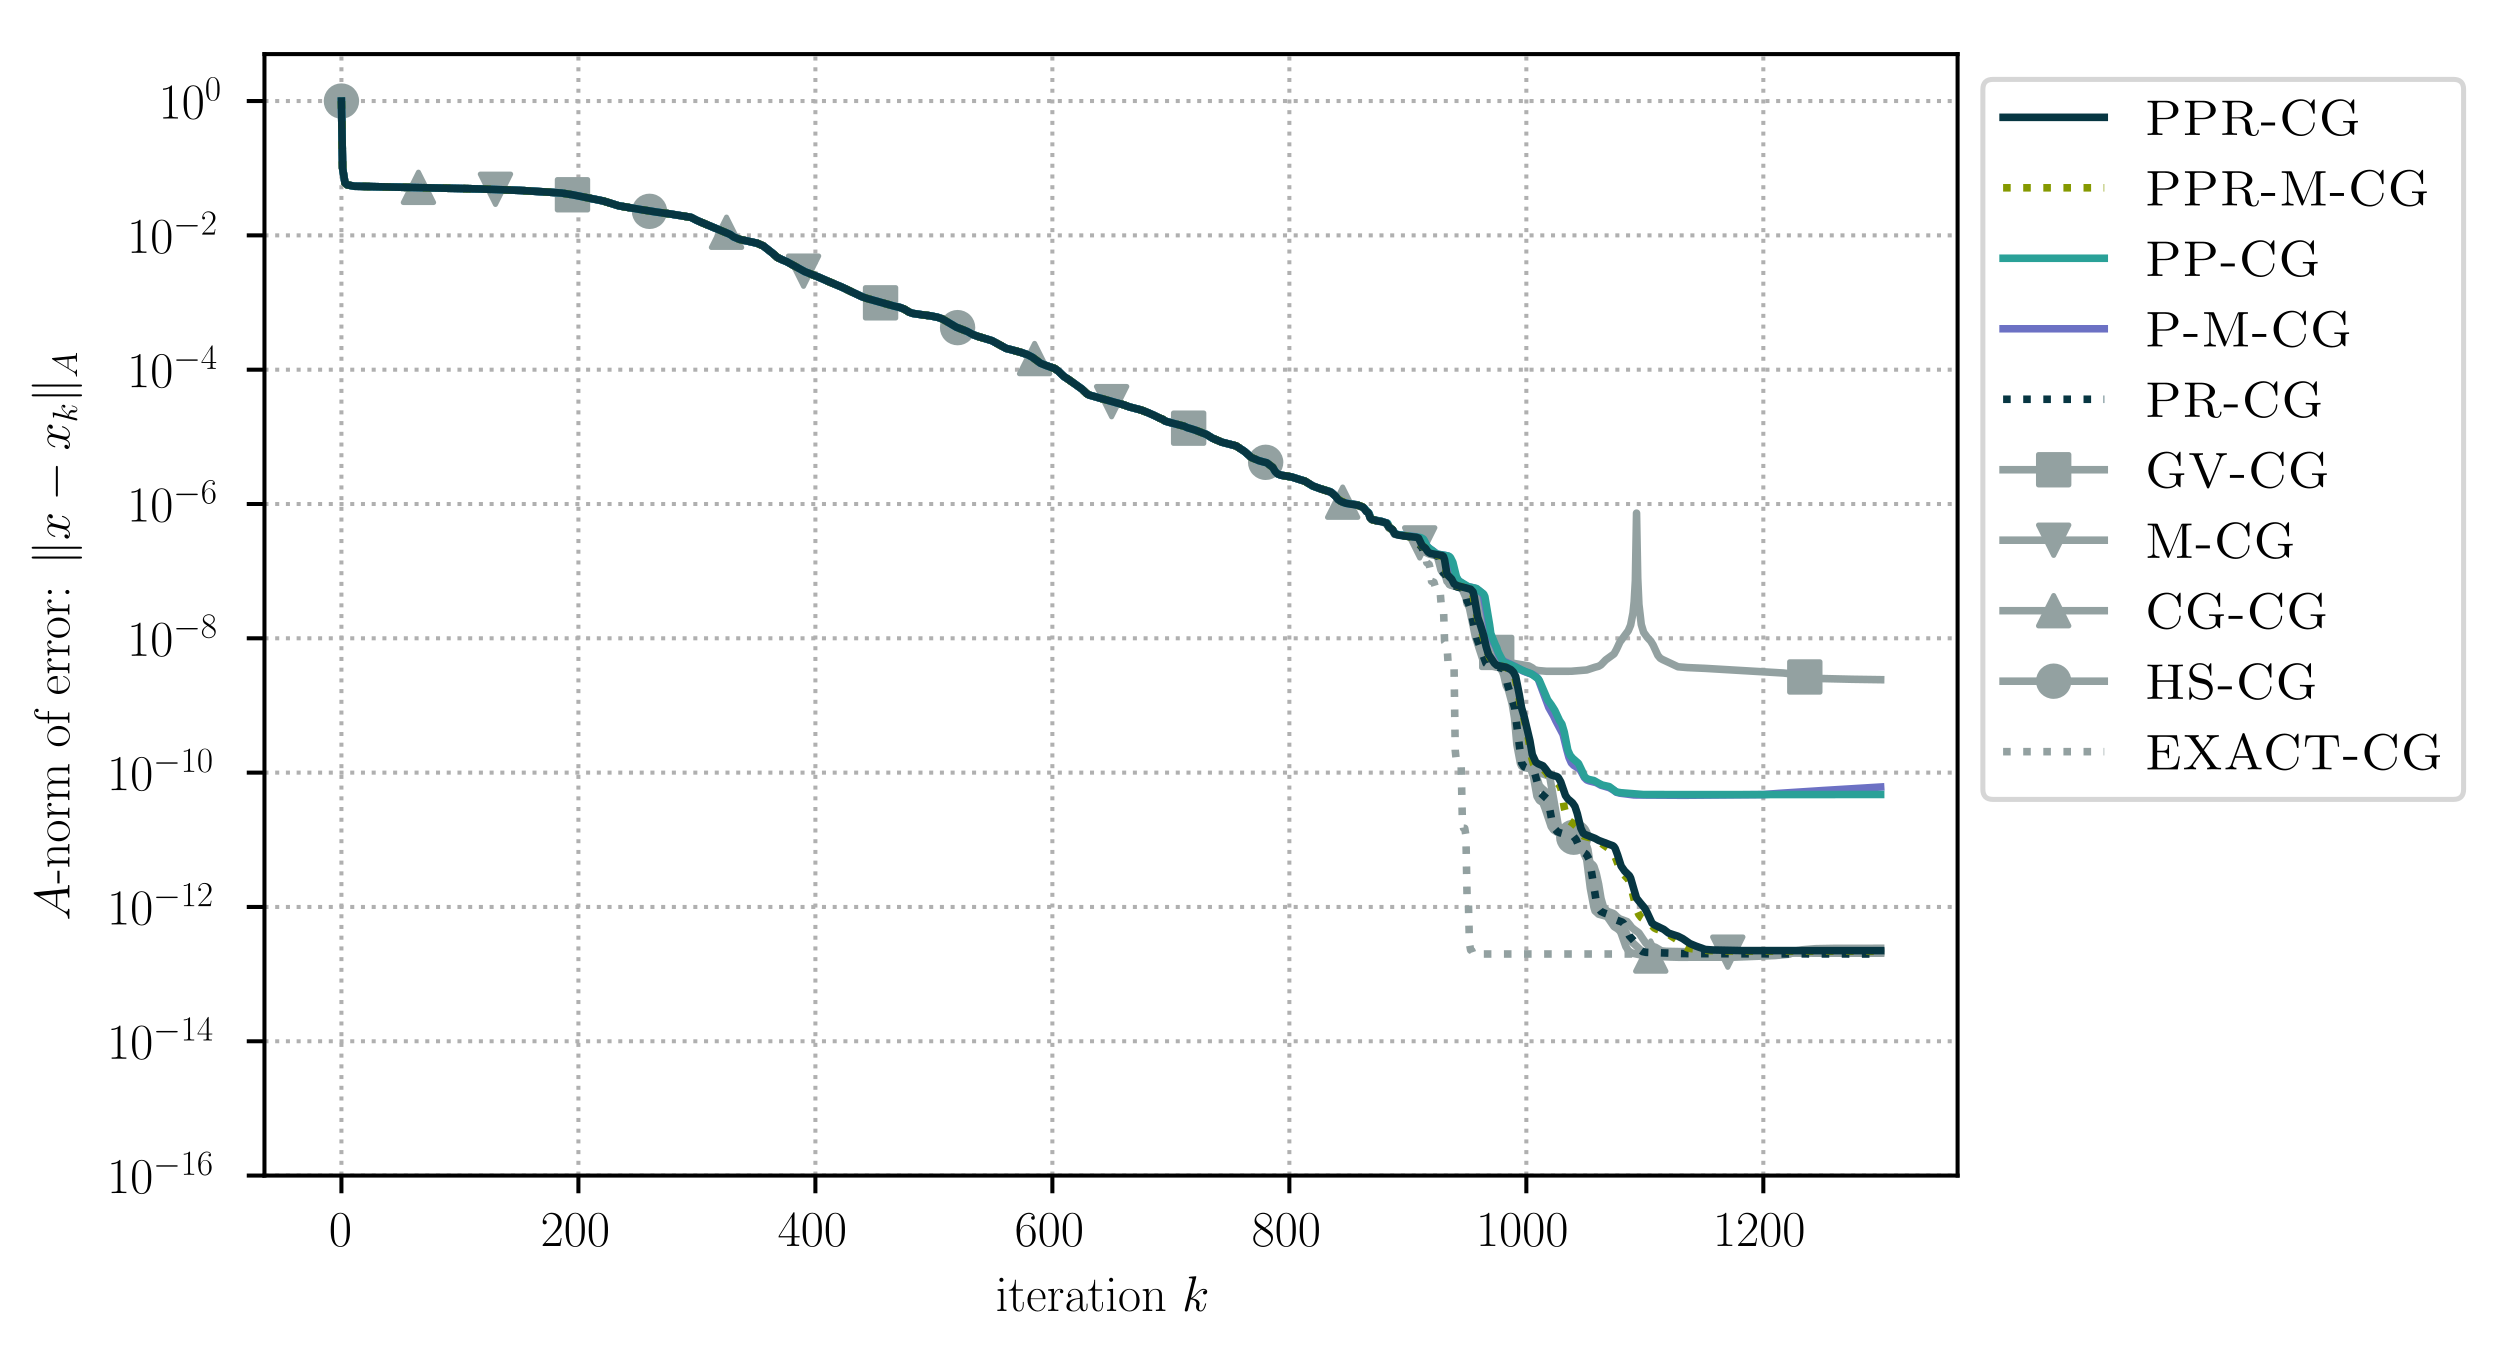 <?xml version="1.0" encoding="utf-8" standalone="no"?>
<!DOCTYPE svg PUBLIC "-//W3C//DTD SVG 1.1//EN"
  "http://www.w3.org/Graphics/SVG/1.1/DTD/svg11.dtd">
<!-- Created with matplotlib (https://matplotlib.org/) -->
<svg height="268.371pt" version="1.1" viewBox="0 0 494.35 268.371" width="494.35pt" xmlns="http://www.w3.org/2000/svg" xmlns:xlink="http://www.w3.org/1999/xlink">
 <defs>
  <style type="text/css">
*{stroke-linecap:butt;stroke-linejoin:round;}
  </style>
 </defs>
 <g id="figure_1">
  <g id="patch_1">
   <path d="M -0 268.371 
L 494.35 268.371 
L 494.35 0 
L -0 0 
z
" style="fill:#ffffff;"/>
  </g>
  <g id="axes_1">
   <g id="patch_2">
    <path d="M 52.294 232.46 
L 387.094 232.46 
L 387.094 10.7 
L 52.294 10.7 
z
" style="fill:#ffffff;"/>
   </g>
   <g id="matplotlib.axis_1">
    <g id="xtick_1">
     <g id="line2d_1">
      <path clip-path="url(#pa142af9e18)" d="M 67.513 232.46 
L 67.513 10.7 
" style="fill:none;stroke:#b0b0b0;stroke-dasharray:0.8,1.32;stroke-dashoffset:0;stroke-width:0.8;"/>
     </g>
     <g id="line2d_2">
      <defs>
       <path d="M 0 0 
L 0 3.5 
" id="m7b50f69caf" style="stroke:#000000;stroke-width:0.8;"/>
      </defs>
      <g>
       <use style="stroke:#000000;stroke-width:0.8;" x="67.513" xlink:href="#m7b50f69caf" y="232.46"/>
      </g>
     </g>
     <g id="text_1">
      <!-- $0$ -->
      <defs>
       <path d="M 42 31.844 
C 42 37.969 41.906 48.422 37.703 56.453 
C 34 63.484 28.094 66 22.906 66 
C 18.094 66 12 63.781 8.203 56.562 
C 4.203 49.016 3.797 39.672 3.797 31.844 
C 3.797 26.109 3.906 17.375 7 9.734 
C 11.297 -0.609 19 -2 22.906 -2 
C 27.5 -2 34.5 -0.109 38.594 9.438 
C 41.594 16.375 42 24.5 42 31.844 
z
M 22.906 -0.406 
C 16.5 -0.406 12.703 5.125 11.297 12.75 
C 10.203 18.688 10.203 27.328 10.203 32.953 
C 10.203 40.688 10.203 47.109 11.5 53.234 
C 13.406 61.781 19 64.391 22.906 64.391 
C 27 64.391 32.297 61.672 34.203 53.438 
C 35.5 47.719 35.594 40.984 35.594 32.953 
C 35.594 26.422 35.594 18.375 34.406 12.453 
C 32.297 1.5 26.406 -0.406 22.906 -0.406 
z
" id="CMR17-48"/>
      </defs>
      <g transform="translate(65.022 246.378)scale(0.1 -0.1)">
       <use transform="scale(0.996)" xlink:href="#CMR17-48"/>
      </g>
     </g>
    </g>
    <g id="xtick_2">
     <g id="line2d_3">
      <path clip-path="url(#pa142af9e18)" d="M 114.374 232.46 
L 114.374 10.7 
" style="fill:none;stroke:#b0b0b0;stroke-dasharray:0.8,1.32;stroke-dashoffset:0;stroke-width:0.8;"/>
     </g>
     <g id="line2d_4">
      <g>
       <use style="stroke:#000000;stroke-width:0.8;" x="114.374" xlink:href="#m7b50f69caf" y="232.46"/>
      </g>
     </g>
     <g id="text_2">
      <!-- $200$ -->
      <defs>
       <path d="M 41.703 15.469 
L 39.906 15.469 
C 38.906 8.391 38.094 7.188 37.703 6.594 
C 37.203 5.797 30 5.797 28.594 5.797 
L 9.406 5.797 
C 13 9.688 20 16.766 28.5 24.938 
C 34.594 30.719 41.703 37.5 41.703 47.391 
C 41.703 59.188 32.297 66 21.797 66 
C 10.797 66 4.094 56.297 4.094 47.297 
C 4.094 43.391 7 42.891 8.203 42.891 
C 9.203 42.891 12.203 43.484 12.203 46.984 
C 12.203 50.094 9.594 51 8.203 51 
C 7.594 51 7 50.891 6.594 50.688 
C 8.5 59.188 14.297 63.391 20.406 63.391 
C 29.094 63.391 34.797 56.5 34.797 47.391 
C 34.797 38.703 29.703 31.219 24 24.734 
L 4.094 2.297 
L 4.094 0 
L 39.297 0 
z
" id="CMR17-50"/>
      </defs>
      <g transform="translate(106.902 246.378)scale(0.1 -0.1)">
       <use transform="scale(0.996)" xlink:href="#CMR17-50"/>
       <use transform="translate(45.69 0)scale(0.996)" xlink:href="#CMR17-48"/>
       <use transform="translate(91.381 0)scale(0.996)" xlink:href="#CMR17-48"/>
      </g>
     </g>
    </g>
    <g id="xtick_3">
     <g id="line2d_5">
      <path clip-path="url(#pa142af9e18)" d="M 161.235 232.46 
L 161.235 10.7 
" style="fill:none;stroke:#b0b0b0;stroke-dasharray:0.8,1.32;stroke-dashoffset:0;stroke-width:0.8;"/>
     </g>
     <g id="line2d_6">
      <g>
       <use style="stroke:#000000;stroke-width:0.8;" x="161.235" xlink:href="#m7b50f69caf" y="232.46"/>
      </g>
     </g>
     <g id="text_3">
      <!-- $400$ -->
      <defs>
       <path d="M 33.594 64.797 
C 33.594 66.891 33.5 67 31.703 67 
L 2 19.594 
L 2 17 
L 27.797 17 
L 27.797 7.188 
C 27.797 3.594 27.594 2.594 20.594 2.594 
L 18.703 2.594 
L 18.703 0 
C 21.906 0.188 27.297 0.188 30.703 0.188 
C 34.094 0.188 39.5 0.188 42.703 0 
L 42.703 2.594 
L 40.797 2.594 
C 33.797 2.594 33.594 3.594 33.594 7.188 
L 33.594 17 
L 43.797 17 
L 43.797 19.594 
L 33.594 19.594 
z
M 28.094 58.172 
L 28.094 19.594 
L 4 19.594 
z
" id="CMR17-52"/>
      </defs>
      <g transform="translate(153.763 246.378)scale(0.1 -0.1)">
       <use transform="scale(0.996)" xlink:href="#CMR17-52"/>
       <use transform="translate(45.69 0)scale(0.996)" xlink:href="#CMR17-48"/>
       <use transform="translate(91.381 0)scale(0.996)" xlink:href="#CMR17-48"/>
      </g>
     </g>
    </g>
    <g id="xtick_4">
     <g id="line2d_7">
      <path clip-path="url(#pa142af9e18)" d="M 208.096 232.46 
L 208.096 10.7 
" style="fill:none;stroke:#b0b0b0;stroke-dasharray:0.8,1.32;stroke-dashoffset:0;stroke-width:0.8;"/>
     </g>
     <g id="line2d_8">
      <g>
       <use style="stroke:#000000;stroke-width:0.8;" x="208.096" xlink:href="#m7b50f69caf" y="232.46"/>
      </g>
     </g>
     <g id="text_4">
      <!-- $600$ -->
      <defs>
       <path d="M 10.594 34.344 
C 10.594 58 21.797 63.688 28.297 63.688 
C 30.406 63.688 35.5 63.266 37.5 59.094 
C 35.906 59.094 32.906 59.094 32.906 55.594 
C 32.906 52.891 35.094 52 36.5 52 
C 37.406 52 40.094 52.391 40.094 55.797 
C 40.094 62.297 35.094 66 28.203 66 
C 16.297 66 3.797 53.297 3.797 31.422 
C 3.797 4.016 15.094 -2 23.094 -2 
C 32.797 -2 42 6.734 42 20.234 
C 42 32.828 33.906 42 23.703 42 
C 17.594 42 13.094 37.969 10.594 30.922 
z
M 23.094 0.391 
C 10.797 0.391 10.797 18.938 10.797 22.656 
C 10.797 29.906 14.203 40.391 23.5 40.391 
C 25.203 40.391 30.094 40.391 33.406 33.438 
C 35.203 29.516 35.203 25.375 35.203 20.344 
C 35.203 14.906 35.203 10.875 33.094 6.844 
C 30.906 2.703 27.703 0.391 23.094 0.391 
z
" id="CMR17-54"/>
      </defs>
      <g transform="translate(200.624 246.378)scale(0.1 -0.1)">
       <use transform="scale(0.996)" xlink:href="#CMR17-54"/>
       <use transform="translate(45.69 0)scale(0.996)" xlink:href="#CMR17-48"/>
       <use transform="translate(91.381 0)scale(0.996)" xlink:href="#CMR17-48"/>
      </g>
     </g>
    </g>
    <g id="xtick_5">
     <g id="line2d_9">
      <path clip-path="url(#pa142af9e18)" d="M 254.958 232.46 
L 254.958 10.7 
" style="fill:none;stroke:#b0b0b0;stroke-dasharray:0.8,1.32;stroke-dashoffset:0;stroke-width:0.8;"/>
     </g>
     <g id="line2d_10">
      <g>
       <use style="stroke:#000000;stroke-width:0.8;" x="254.958" xlink:href="#m7b50f69caf" y="232.46"/>
      </g>
     </g>
     <g id="text_5">
      <!-- $800$ -->
      <defs>
       <path d="M 27.203 35.766 
C 33.5 38.969 39.906 43.797 39.906 51.531 
C 39.906 60.688 31.094 66 23 66 
C 13.906 66 5.906 59.375 5.906 50.234 
C 5.906 47.719 6.5 43.391 10.406 39.578 
C 11.406 38.578 15.594 35.562 18.297 33.656 
C 13.797 31.344 3.297 25.812 3.297 14.766 
C 3.297 4.406 13.094 -2 22.797 -2 
C 33.5 -2 42.5 5.719 42.5 15.969 
C 42.5 25.109 36.406 29.328 32.406 32.047 
z
M 14.094 44.609 
C 13.297 45.109 9.297 48.219 9.297 52.938 
C 9.297 59.078 15.594 63.688 22.797 63.688 
C 30.703 63.688 36.5 58.062 36.5 51.531 
C 36.5 42.188 26.094 36.859 25.594 36.859 
C 25.5 36.859 25.406 36.859 24.594 37.469 
z
M 32.5 24 
C 34 22.906 38.797 19.578 38.797 13.453 
C 38.797 6.016 31.406 0.391 23 0.391 
C 13.906 0.391 7 6.922 7 14.859 
C 7 22.797 13.094 29.438 20 32.547 
z
" id="CMR17-56"/>
      </defs>
      <g transform="translate(247.486 246.378)scale(0.1 -0.1)">
       <use transform="scale(0.996)" xlink:href="#CMR17-56"/>
       <use transform="translate(45.69 0)scale(0.996)" xlink:href="#CMR17-48"/>
       <use transform="translate(91.381 0)scale(0.996)" xlink:href="#CMR17-48"/>
      </g>
     </g>
    </g>
    <g id="xtick_6">
     <g id="line2d_11">
      <path clip-path="url(#pa142af9e18)" d="M 301.819 232.46 
L 301.819 10.7 
" style="fill:none;stroke:#b0b0b0;stroke-dasharray:0.8,1.32;stroke-dashoffset:0;stroke-width:0.8;"/>
     </g>
     <g id="line2d_12">
      <g>
       <use style="stroke:#000000;stroke-width:0.8;" x="301.819" xlink:href="#m7b50f69caf" y="232.46"/>
      </g>
     </g>
     <g id="text_6">
      <!-- $1000$ -->
      <defs>
       <path d="M 26.594 63.797 
C 26.594 65.891 26.5 66 25.094 66 
C 21.203 61.359 15.297 59.891 9.703 59.688 
C 9.406 59.688 8.906 59.688 8.797 59.5 
C 8.703 59.297 8.703 59.094 8.703 57 
C 11.797 57 17 57.594 21 59.984 
L 21 7.297 
C 21 3.797 20.797 2.594 12.203 2.594 
L 9.203 2.594 
L 9.203 0 
C 14 0.094 19 0.188 23.797 0.188 
C 28.594 0.188 33.594 0.094 38.406 0 
L 38.406 2.594 
L 35.406 2.594 
C 26.797 2.594 26.594 3.688 26.594 7.297 
z
" id="CMR17-49"/>
      </defs>
      <g transform="translate(291.856 246.378)scale(0.1 -0.1)">
       <use transform="scale(0.996)" xlink:href="#CMR17-49"/>
       <use transform="translate(45.69 0)scale(0.996)" xlink:href="#CMR17-48"/>
       <use transform="translate(91.381 0)scale(0.996)" xlink:href="#CMR17-48"/>
       <use transform="translate(137.071 0)scale(0.996)" xlink:href="#CMR17-48"/>
      </g>
     </g>
    </g>
    <g id="xtick_7">
     <g id="line2d_13">
      <path clip-path="url(#pa142af9e18)" d="M 348.68 232.46 
L 348.68 10.7 
" style="fill:none;stroke:#b0b0b0;stroke-dasharray:0.8,1.32;stroke-dashoffset:0;stroke-width:0.8;"/>
     </g>
     <g id="line2d_14">
      <g>
       <use style="stroke:#000000;stroke-width:0.8;" x="348.68" xlink:href="#m7b50f69caf" y="232.46"/>
      </g>
     </g>
     <g id="text_7">
      <!-- $1200$ -->
      <g transform="translate(338.717 246.378)scale(0.1 -0.1)">
       <use transform="scale(0.996)" xlink:href="#CMR17-49"/>
       <use transform="translate(45.69 0)scale(0.996)" xlink:href="#CMR17-50"/>
       <use transform="translate(91.381 0)scale(0.996)" xlink:href="#CMR17-48"/>
       <use transform="translate(137.071 0)scale(0.996)" xlink:href="#CMR17-48"/>
      </g>
     </g>
    </g>
    <g id="text_8">
     <!-- iteration $k$ -->
     <defs>
      <path d="M 15.5 61.891 
C 15.5 64.094 13.703 66 11.406 66 
C 9.203 66 7.297 64.188 7.297 61.891 
C 7.297 59.688 9.094 57.797 11.406 57.797 
C 13.594 57.797 15.5 59.594 15.5 61.891 
z
M 3.797 42.891 
L 3.797 40.297 
C 9.406 40.297 10.203 39.688 10.203 34.859 
L 10.203 6.922 
C 10.203 3.094 9.797 2.594 3.406 2.594 
L 3.406 0 
C 5.797 0.188 10.094 0.188 12.594 0.188 
C 15 0.188 19.094 0.188 21.406 0 
L 21.406 2.594 
C 15.5 2.594 15.297 3.203 15.297 6.812 
L 15.297 44 
z
" id="CMR17-105"/>
      <path d="M 15.094 40.391 
L 29.094 40.391 
L 29.094 43 
L 15.094 43 
L 15.094 62 
L 13.297 62 
C 13.094 51.438 9.594 42.188 1.094 41.984 
L 1.094 40.391 
L 9.797 40.391 
L 9.797 12.156 
C 9.797 10.234 9.797 -1 21.406 -1 
C 27.297 -1 30.703 4.812 30.703 12.25 
L 30.703 17.984 
L 28.906 17.984 
L 28.906 12.344 
C 28.906 5.422 26.203 0.797 22 0.797 
C 19.094 0.797 15.094 2.797 15.094 11.953 
z
" id="CMR17-116"/>
      <path d="M 38.094 23.484 
C 38.5 23.891 38.5 24.094 38.5 25.094 
C 38.5 35.172 33.094 44 21.703 44 
C 11.094 44 2.703 33.984 2.703 21.781 
C 2.703 8.656 12.203 -1 22.797 -1 
C 34 -1 38.406 9.672 38.406 11.797 
C 38.406 12.5 37.797 12.5 37.594 12.5 
C 36.906 12.5 36.797 12.297 36.406 11.078 
C 34.203 4.219 28.703 0.797 23.5 0.797 
C 19.203 0.797 14.906 3.219 12.203 7.656 
C 9.094 12.797 9.094 18.75 9.094 23.484 
z
M 9.203 25 
C 9.906 39.234 17.594 42.391 21.594 42.391 
C 28.406 42.391 33 36.062 33.094 25 
z
" id="CMR17-101"/>
      <path d="M 15 23.703 
C 15 33.344 19.094 42.391 26.594 42.391 
C 27.297 42.391 28 42.297 28.703 41.984 
C 28.703 41.984 26.5 41.281 26.5 38.672 
C 26.5 36.266 28.406 35.266 29.906 35.266 
C 31.094 35.266 33.297 35.969 33.297 38.781 
C 33.297 41.984 30.094 44 26.703 44 
C 19.094 44 15.797 36.562 14.797 33.047 
L 14.703 33.047 
L 14.703 44 
L 3.094 42.891 
L 3.094 40.281 
C 9 40.281 9.906 39.688 9.906 34.859 
L 9.906 6.922 
C 9.906 3.094 9.5 2.594 3.094 2.594 
L 3.094 0 
C 5.5 0.188 10.094 0.188 12.703 0.188 
C 15.594 0.188 20.703 0.188 23.406 0 
L 23.406 2.594 
C 16.203 2.594 15 2.594 15 7.109 
z
" id="CMR17-114"/>
      <path d="M 36 25.875 
C 36 32 36 35.547 31.797 39.594 
C 28.094 42.984 23.797 44 20.406 44 
C 12.5 44 6.797 37.625 6.797 30.891 
C 6.797 27.188 9.797 27 10.406 27 
C 11.703 27 14 27.797 14 30.594 
C 14 33.094 12.094 34.188 10.406 34.188 
C 10 34.188 9.5 34.094 9.203 34 
C 11.297 40.531 16.703 42.391 20.203 42.391 
C 25.203 42.391 30.703 37.828 30.703 29.297 
L 30.703 25.5 
C 24.797 25.297 17.703 24.5 12.094 21.453 
C 5.797 17.922 4 12.844 4 9 
C 4 1.203 13 -1 18.297 -1 
C 23.797 -1 28.906 2.109 31.094 7.891 
C 31.297 3.422 34.094 -0.609 38.5 -0.609 
C 40.594 -0.609 45.906 0.797 45.906 8.797 
L 45.906 14.469 
L 44.094 14.469 
L 44.094 8.703 
C 44.094 2.516 41.406 1.703 40.094 1.703 
C 36 1.703 36 6.969 36 11.438 
z
M 30.703 13.859 
C 30.703 5.047 24.5 0.594 19 0.594 
C 14 0.594 10.094 4.344 10.094 9 
C 10.094 12.047 11.406 17.406 17.203 20.656 
C 22 23.391 27.5 23.797 30.703 24 
z
" id="CMR17-97"/>
      <path d="M 43.094 21.188 
C 43.094 34 33.797 44 22.906 44 
C 12 44 2.703 34 2.703 21.188 
C 2.703 8.594 12 -1 22.906 -1 
C 33.797 -1 43.094 8.594 43.094 21.188 
z
M 22.906 0.797 
C 18.203 0.797 14.203 3.594 11.906 7.5 
C 9.406 12 9.094 17.594 9.094 22 
C 9.094 26.188 9.297 31.391 11.906 35.891 
C 13.906 39.188 17.797 42.391 22.906 42.391 
C 27.406 42.391 31.203 39.891 33.594 36.391 
C 36.703 31.688 36.703 25.094 36.703 22 
C 36.703 18.094 36.5 12.094 33.797 7.297 
C 31 2.688 26.703 0.797 22.906 0.797 
z
" id="CMR17-111"/>
      <path d="M 41.5 30.531 
C 41.5 35.656 40.5 44 28.703 44 
C 20.797 44 16.703 37.875 15.203 33.844 
L 15.094 33.844 
L 15.094 44 
L 3.297 42.891 
L 3.297 40.281 
C 9.203 40.281 10.094 39.688 10.094 34.859 
L 10.094 6.922 
C 10.094 3.094 9.703 2.594 3.297 2.594 
L 3.297 0 
C 5.703 0.188 10.094 0.188 12.703 0.188 
C 15.297 0.188 19.797 0.188 22.203 0 
L 22.203 2.594 
C 15.797 2.594 15.406 3 15.406 6.922 
L 15.406 26.219 
C 15.406 35.453 21 42.391 28 42.391 
C 35.406 42.391 36.203 35.766 36.203 30.938 
L 36.203 6.922 
C 36.203 3.094 35.797 2.594 29.406 2.594 
L 29.406 0 
C 31.797 0.188 36.203 0.188 38.797 0.188 
C 41.406 0.188 45.906 0.188 48.297 0 
L 48.297 2.594 
C 41.906 2.594 41.5 3 41.5 6.922 
z
" id="CMR17-110"/>
      <path d="M 28.094 66.484 
C 28.203 66.891 28.406 67.484 28.406 67.984 
C 28.406 69 27.406 69 27.203 69 
C 27.094 69 23.5 68.688 21.703 68.484 
C 20 68.391 18.5 68.188 16.703 68.094 
C 14.297 67.891 13.594 67.797 13.594 65.984 
C 13.594 64.984 14.594 64.984 15.594 64.984 
C 20.703 64.984 20.703 64.109 20.703 63.125 
C 20.703 62.719 20.703 62.531 20.203 60.75 
L 5.906 3.906 
C 5.5 2.391 5.5 2.203 5.5 1.594 
C 5.5 -0.609 7.203 -1 8.203 -1 
C 11 -1 11.594 1.188 12.406 4.297 
L 17.094 23.062 
C 24.297 22.266 28.594 19.25 28.594 14.438 
C 28.594 13.828 28.594 13.438 28.297 11.922 
C 27.906 10.422 27.906 9.219 27.906 8.719 
C 27.906 2.891 31.703 -1 36.797 -1 
C 41.406 -1 43.797 3.203 44.594 4.609 
C 46.703 8.312 48 13.938 48 14.328 
C 48 14.828 47.594 15.234 47 15.234 
C 46.094 15.234 46 14.828 45.594 13.234 
C 44.203 8.016 42.094 1 37 1 
C 35 1 33.703 2 33.703 5.812 
C 33.703 7.719 34.094 9.922 34.5 11.422 
C 34.906 13.234 34.906 13.328 34.906 14.531 
C 34.906 20.453 29.594 23.766 20.406 24.969 
C 24 27.172 27.594 31.078 29 32.594 
C 34.703 38.984 38.594 41.984 43.203 41.984 
C 45.5 41.984 46.094 41.484 46.797 41 
C 43.094 40.594 41.703 37.984 41.703 35.984 
C 41.703 33.594 43.594 32.797 45 32.797 
C 47.703 32.797 50.094 35.094 50.094 38.297 
C 50.094 41.156 47.797 44 43.297 44 
C 37.797 44 33.297 40.297 26.203 32.297 
C 25.203 31.078 21.5 27.281 17.797 25.875 
z
" id="CMMI12-107"/>
     </defs>
     <g transform="translate(196.885 259.234)scale(0.1 -0.1)">
      <use transform="scale(0.996)" xlink:href="#CMR17-105"/>
      <use transform="translate(24.871 0)scale(0.996)" xlink:href="#CMR17-116"/>
      <use transform="translate(60.152 0)scale(0.996)" xlink:href="#CMR17-101"/>
      <use transform="translate(100.637 0)scale(0.996)" xlink:href="#CMR17-114"/>
      <use transform="translate(135.918 0)scale(0.996)" xlink:href="#CMR17-97"/>
      <use transform="translate(181.609 0)scale(0.996)" xlink:href="#CMR17-116"/>
      <use transform="translate(216.889 0)scale(0.996)" xlink:href="#CMR17-105"/>
      <use transform="translate(241.761 0)scale(0.996)" xlink:href="#CMR17-111"/>
      <use transform="translate(287.451 0)scale(0.996)" xlink:href="#CMR17-110"/>
      <use transform="translate(368.422 0)scale(0.996)" xlink:href="#CMMI12-107"/>
     </g>
    </g>
   </g>
   <g id="matplotlib.axis_2">
    <g id="ytick_1">
     <g id="line2d_15">
      <path clip-path="url(#pa142af9e18)" d="M 52.294 232.46 
L 387.094 232.46 
" style="fill:none;stroke:#b0b0b0;stroke-dasharray:0.8,1.32;stroke-dashoffset:0;stroke-width:0.8;"/>
     </g>
     <g id="line2d_16">
      <defs>
       <path d="M 0 0 
L -3.5 0 
" id="m4972884115" style="stroke:#000000;stroke-width:0.8;"/>
      </defs>
      <g>
       <use style="stroke:#000000;stroke-width:0.8;" x="52.294" xlink:href="#m4972884115" y="232.46"/>
      </g>
     </g>
     <g id="text_9">
      <!-- $10^{-16}$ -->
      <defs>
       <path d="M 65.906 23 
C 67.594 23 69.406 23 69.406 25 
C 69.406 27 67.594 27 65.906 27 
L 11.797 27 
C 10.094 27 8.297 27 8.297 25 
C 8.297 23 10.094 23 11.797 23 
z
" id="CMSY10-0"/>
      </defs>
      <g transform="translate(21.163 235.919)scale(0.1 -0.1)">
       <use transform="scale(0.996)" xlink:href="#CMR17-49"/>
       <use transform="translate(45.69 0)scale(0.996)" xlink:href="#CMR17-48"/>
       <use transform="translate(91.381 36.154)scale(0.697)" xlink:href="#CMSY10-0"/>
       <use transform="translate(145.622 36.154)scale(0.697)" xlink:href="#CMR17-49"/>
       <use transform="translate(177.605 36.154)scale(0.697)" xlink:href="#CMR17-54"/>
      </g>
     </g>
    </g>
    <g id="ytick_2">
     <g id="line2d_17">
      <path clip-path="url(#pa142af9e18)" d="M 52.294 205.9 
L 387.094 205.9 
" style="fill:none;stroke:#b0b0b0;stroke-dasharray:0.8,1.32;stroke-dashoffset:0;stroke-width:0.8;"/>
     </g>
     <g id="line2d_18">
      <g>
       <use style="stroke:#000000;stroke-width:0.8;" x="52.294" xlink:href="#m4972884115" y="205.9"/>
      </g>
     </g>
     <g id="text_10">
      <!-- $10^{-14}$ -->
      <g transform="translate(21.163 209.36)scale(0.1 -0.1)">
       <use transform="scale(0.996)" xlink:href="#CMR17-49"/>
       <use transform="translate(45.69 0)scale(0.996)" xlink:href="#CMR17-48"/>
       <use transform="translate(91.381 36.154)scale(0.697)" xlink:href="#CMSY10-0"/>
       <use transform="translate(145.622 36.154)scale(0.697)" xlink:href="#CMR17-49"/>
       <use transform="translate(177.605 36.154)scale(0.697)" xlink:href="#CMR17-52"/>
      </g>
     </g>
    </g>
    <g id="ytick_3">
     <g id="line2d_19">
      <path clip-path="url(#pa142af9e18)" d="M 52.294 179.341 
L 387.094 179.341 
" style="fill:none;stroke:#b0b0b0;stroke-dasharray:0.8,1.32;stroke-dashoffset:0;stroke-width:0.8;"/>
     </g>
     <g id="line2d_20">
      <g>
       <use style="stroke:#000000;stroke-width:0.8;" x="52.294" xlink:href="#m4972884115" y="179.341"/>
      </g>
     </g>
     <g id="text_11">
      <!-- $10^{-12}$ -->
      <g transform="translate(21.163 182.8)scale(0.1 -0.1)">
       <use transform="scale(0.996)" xlink:href="#CMR17-49"/>
       <use transform="translate(45.69 0)scale(0.996)" xlink:href="#CMR17-48"/>
       <use transform="translate(91.381 36.154)scale(0.697)" xlink:href="#CMSY10-0"/>
       <use transform="translate(145.622 36.154)scale(0.697)" xlink:href="#CMR17-49"/>
       <use transform="translate(177.605 36.154)scale(0.697)" xlink:href="#CMR17-50"/>
      </g>
     </g>
    </g>
    <g id="ytick_4">
     <g id="line2d_21">
      <path clip-path="url(#pa142af9e18)" d="M 52.294 152.781 
L 387.094 152.781 
" style="fill:none;stroke:#b0b0b0;stroke-dasharray:0.8,1.32;stroke-dashoffset:0;stroke-width:0.8;"/>
     </g>
     <g id="line2d_22">
      <g>
       <use style="stroke:#000000;stroke-width:0.8;" x="52.294" xlink:href="#m4972884115" y="152.781"/>
      </g>
     </g>
     <g id="text_12">
      <!-- $10^{-10}$ -->
      <g transform="translate(21.163 156.24)scale(0.1 -0.1)">
       <use transform="scale(0.996)" xlink:href="#CMR17-49"/>
       <use transform="translate(45.69 0)scale(0.996)" xlink:href="#CMR17-48"/>
       <use transform="translate(91.381 36.154)scale(0.697)" xlink:href="#CMSY10-0"/>
       <use transform="translate(145.622 36.154)scale(0.697)" xlink:href="#CMR17-49"/>
       <use transform="translate(177.605 36.154)scale(0.697)" xlink:href="#CMR17-48"/>
      </g>
     </g>
    </g>
    <g id="ytick_5">
     <g id="line2d_23">
      <path clip-path="url(#pa142af9e18)" d="M 52.294 126.221 
L 387.094 126.221 
" style="fill:none;stroke:#b0b0b0;stroke-dasharray:0.8,1.32;stroke-dashoffset:0;stroke-width:0.8;"/>
     </g>
     <g id="line2d_24">
      <g>
       <use style="stroke:#000000;stroke-width:0.8;" x="52.294" xlink:href="#m4972884115" y="126.221"/>
      </g>
     </g>
     <g id="text_13">
      <!-- $10^{-8}$ -->
      <g transform="translate(25.134 129.68)scale(0.1 -0.1)">
       <use transform="scale(0.996)" xlink:href="#CMR17-49"/>
       <use transform="translate(45.69 0)scale(0.996)" xlink:href="#CMR17-48"/>
       <use transform="translate(91.381 36.154)scale(0.697)" xlink:href="#CMSY10-0"/>
       <use transform="translate(145.622 36.154)scale(0.697)" xlink:href="#CMR17-56"/>
      </g>
     </g>
    </g>
    <g id="ytick_6">
     <g id="line2d_25">
      <path clip-path="url(#pa142af9e18)" d="M 52.294 99.661 
L 387.094 99.661 
" style="fill:none;stroke:#b0b0b0;stroke-dasharray:0.8,1.32;stroke-dashoffset:0;stroke-width:0.8;"/>
     </g>
     <g id="line2d_26">
      <g>
       <use style="stroke:#000000;stroke-width:0.8;" x="52.294" xlink:href="#m4972884115" y="99.661"/>
      </g>
     </g>
     <g id="text_14">
      <!-- $10^{-6}$ -->
      <g transform="translate(25.134 103.121)scale(0.1 -0.1)">
       <use transform="scale(0.996)" xlink:href="#CMR17-49"/>
       <use transform="translate(45.69 0)scale(0.996)" xlink:href="#CMR17-48"/>
       <use transform="translate(91.381 36.154)scale(0.697)" xlink:href="#CMSY10-0"/>
       <use transform="translate(145.622 36.154)scale(0.697)" xlink:href="#CMR17-54"/>
      </g>
     </g>
    </g>
    <g id="ytick_7">
     <g id="line2d_27">
      <path clip-path="url(#pa142af9e18)" d="M 52.294 73.102 
L 387.094 73.102 
" style="fill:none;stroke:#b0b0b0;stroke-dasharray:0.8,1.32;stroke-dashoffset:0;stroke-width:0.8;"/>
     </g>
     <g id="line2d_28">
      <g>
       <use style="stroke:#000000;stroke-width:0.8;" x="52.294" xlink:href="#m4972884115" y="73.102"/>
      </g>
     </g>
     <g id="text_15">
      <!-- $10^{-4}$ -->
      <g transform="translate(25.134 76.561)scale(0.1 -0.1)">
       <use transform="scale(0.996)" xlink:href="#CMR17-49"/>
       <use transform="translate(45.69 0)scale(0.996)" xlink:href="#CMR17-48"/>
       <use transform="translate(91.381 36.154)scale(0.697)" xlink:href="#CMSY10-0"/>
       <use transform="translate(145.622 36.154)scale(0.697)" xlink:href="#CMR17-52"/>
      </g>
     </g>
    </g>
    <g id="ytick_8">
     <g id="line2d_29">
      <path clip-path="url(#pa142af9e18)" d="M 52.294 46.542 
L 387.094 46.542 
" style="fill:none;stroke:#b0b0b0;stroke-dasharray:0.8,1.32;stroke-dashoffset:0;stroke-width:0.8;"/>
     </g>
     <g id="line2d_30">
      <g>
       <use style="stroke:#000000;stroke-width:0.8;" x="52.294" xlink:href="#m4972884115" y="46.542"/>
      </g>
     </g>
     <g id="text_16">
      <!-- $10^{-2}$ -->
      <g transform="translate(25.134 50.001)scale(0.1 -0.1)">
       <use transform="scale(0.996)" xlink:href="#CMR17-49"/>
       <use transform="translate(45.69 0)scale(0.996)" xlink:href="#CMR17-48"/>
       <use transform="translate(91.381 36.154)scale(0.697)" xlink:href="#CMSY10-0"/>
       <use transform="translate(145.622 36.154)scale(0.697)" xlink:href="#CMR17-50"/>
      </g>
     </g>
    </g>
    <g id="ytick_9">
     <g id="line2d_31">
      <path clip-path="url(#pa142af9e18)" d="M 52.294 19.982 
L 387.094 19.982 
" style="fill:none;stroke:#b0b0b0;stroke-dasharray:0.8,1.32;stroke-dashoffset:0;stroke-width:0.8;"/>
     </g>
     <g id="line2d_32">
      <g>
       <use style="stroke:#000000;stroke-width:0.8;" x="52.294" xlink:href="#m4972884115" y="19.982"/>
      </g>
     </g>
     <g id="text_17">
      <!-- $10^{0}$ -->
      <g transform="translate(31.361 23.441)scale(0.1 -0.1)">
       <use transform="scale(0.996)" xlink:href="#CMR17-49"/>
       <use transform="translate(45.69 0)scale(0.996)" xlink:href="#CMR17-48"/>
       <use transform="translate(91.381 36.154)scale(0.697)" xlink:href="#CMR17-48"/>
      </g>
     </g>
    </g>
    <g id="text_18">
     <!-- $A$-norm of error: $\| x-x_k \|_A$ -->
     <defs>
      <path d="M 17 11.25 
C 13.5 5.234 10.094 3.203 5.297 2.891 
C 4.203 2.797 3.406 2.797 3.406 1 
C 3.406 0.391 3.906 0 4.594 0 
C 6.406 0 10.906 0.188 12.703 0.188 
C 15.594 0.188 18.797 0 21.594 0 
C 22.203 0 23.406 0 23.406 1.891 
C 23.406 2.797 22.594 2.891 22 2.891 
C 19.703 3.094 17.797 3.906 17.797 6.359 
C 17.797 7.781 18.406 8.906 19.703 11.156 
L 27.297 24 
L 52.797 24 
C 52.906 23.078 52.906 22.266 53 21.344 
C 53.297 18.688 54.5 8.094 54.5 6.156 
C 54.5 3.094 49.406 2.891 47.797 2.891 
C 46.703 2.891 45.594 2.891 45.594 1.094 
C 45.594 0 46.5 0 47.094 0 
C 48.797 0 50.797 0.188 52.5 0.188 
L 58.203 0.188 
C 64.297 0.188 68.703 0 68.797 0 
C 69.5 0 70.594 0 70.594 1.891 
C 70.594 2.891 69.703 2.891 68.203 2.891 
C 62.703 2.891 62.594 3.812 62.297 6.875 
L 56.203 68.797 
C 56 70.797 55.594 71 54.5 71 
C 53.5 71 52.906 70.797 52 69.297 
z
M 29 26.891 
L 49.094 59.859 
L 52.5 26.891 
z
" id="CMMI12-65"/>
      <path d="M 25.5 19.594 
L 25.5 24 
L 0.406 24 
L 0.406 19.594 
z
" id="CMR17-45"/>
      <path d="M 67.594 30.531 
C 67.594 35.562 66.703 44 54.797 44 
C 48 44 43.297 39.375 41.5 33.953 
L 41.406 33.953 
C 40.203 42.188 34.297 44 28.703 44 
C 20.797 44 16.703 37.875 15.203 33.844 
L 15.094 33.844 
L 15.094 44 
L 3.297 42.891 
L 3.297 40.281 
C 9.203 40.281 10.094 39.688 10.094 34.859 
L 10.094 6.922 
C 10.094 3.094 9.703 2.594 3.297 2.594 
L 3.297 0 
C 5.703 0.188 10.094 0.188 12.703 0.188 
C 15.297 0.188 19.797 0.188 22.203 0 
L 22.203 2.594 
C 15.797 2.594 15.406 3 15.406 6.922 
L 15.406 26.219 
C 15.406 35.453 21 42.391 28 42.391 
C 35.406 42.391 36.203 35.766 36.203 30.938 
L 36.203 6.922 
C 36.203 3.094 35.797 2.594 29.406 2.594 
L 29.406 0 
C 31.797 0.188 36.203 0.188 38.797 0.188 
C 41.406 0.188 45.906 0.188 48.297 0 
L 48.297 2.594 
C 41.906 2.594 41.5 3 41.5 6.922 
L 41.5 26.219 
C 41.5 35.453 47.094 42.391 54.094 42.391 
C 61.5 42.391 62.297 35.766 62.297 30.938 
L 62.297 6.922 
C 62.297 3.094 61.906 2.594 55.5 2.594 
L 55.5 0 
C 57.906 0.188 62.297 0.188 64.906 0.188 
C 67.5 0.188 72 0.188 74.406 0 
L 74.406 2.594 
C 68 2.594 67.594 3 67.594 6.922 
z
" id="CMR17-109"/>
      <path d="M 15.297 40.391 
L 26.703 40.391 
L 26.703 43 
L 15.094 43 
L 15.094 55.297 
C 15.094 63.688 19.297 68.391 23.594 68.391 
C 24.906 68.391 26.406 68.172 27.406 67.797 
C 26.594 67.594 24.5 66.891 24.5 64.391 
C 24.5 61.797 26.5 61 27.906 61 
C 29.297 61 31.297 61.797 31.297 64.391 
C 31.297 68.016 27.703 70 23.703 70 
C 18 70 10.203 65.797 10.203 55.094 
L 10.203 43 
L 2.203 43 
L 2.203 40.391 
L 10.203 40.391 
L 10.203 6.891 
C 10.203 3.094 9.797 2.594 3.406 2.594 
L 3.406 0 
C 5.797 0.188 10.406 0.188 13 0.188 
C 15.906 0.188 21 0.188 23.703 0 
L 23.703 2.594 
C 16.5 2.594 15.297 2.594 15.297 7.094 
z
" id="CMR17-102"/>
      <path d="M 16.594 38.891 
C 16.594 41.391 14.594 43 12.5 43 
C 10.5 43 8.406 41.391 8.406 38.891 
C 8.406 36.391 10.406 34.797 12.5 34.797 
C 14.5 34.797 16.594 36.391 16.594 38.891 
z
M 16.594 4.094 
C 16.594 6.594 14.594 8.188 12.5 8.188 
C 10.5 8.188 8.406 6.594 8.406 4.094 
C 8.406 1.594 10.406 0 12.5 0 
C 14.5 0 16.594 1.594 16.594 4.094 
z
" id="CMR17-58"/>
      <path d="M 17.203 71.594 
C 17.203 73.188 17.203 75 15.203 75 
C 13.203 75 13.203 72.797 13.203 71.297 
L 13.203 -21.312 
C 13.203 -22.906 13.203 -25 15.203 -25 
C 17.203 -25 17.203 -23.203 17.203 -21.609 
z
M 36.703 71.297 
C 36.703 72.891 36.703 75 34.703 75 
C 32.703 75 32.703 73.188 32.703 71.594 
L 32.703 -21.609 
C 32.703 -23.203 32.703 -25 34.703 -25 
C 36.703 -25 36.703 -22.812 36.703 -21.312 
z
" id="CMSY10-107"/>
      <path d="M 47.406 41 
C 44.203 40.391 43 37.984 43 36.094 
C 43 33.688 44.906 32.891 46.297 32.891 
C 49.297 32.891 51.406 35.484 51.406 38.188 
C 51.406 42.094 46.594 44 42.406 44 
C 36.297 44 32.906 38.297 32 36.391 
C 29.703 43.594 23.5 44 21.703 44 
C 11.5 44 6.094 31.141 6.094 28.891 
C 6.094 28.484 6.5 27.969 7.203 27.969 
C 8 27.969 8.203 28.578 8.406 28.984 
C 11.797 40.188 18.5 41.984 21.406 41.984 
C 25.906 41.984 26.797 38.094 26.797 35.688 
C 26.797 33.484 26.203 31.141 25 26.219 
L 21.594 12.156 
C 20.094 6.094 17.203 1 11.906 1 
C 11.406 1 8.906 1 6.797 1.969 
C 10.406 2.594 11.203 5.594 11.203 6.797 
C 11.203 8.797 9.703 10 7.797 10 
C 5.406 10 2.797 7.891 2.797 4.688 
C 2.797 0.891 7.5 -1 11.797 -1 
C 16.594 -1 20 2.391 22.094 6.484 
C 23.703 1 28.703 -1 32.406 -1 
C 42.594 -1 48 11.734 48 14 
C 48 14.516 47.594 14.922 47 14.922 
C 46.094 14.922 46 14.406 45.703 13.594 
C 43 4.688 37.203 1 32.703 1 
C 29.203 1 27.297 3.188 27.297 7.297 
C 27.297 9.484 27.703 11.125 29.297 17.906 
L 32.797 31.859 
C 34.297 37.891 37.703 41.984 42.297 41.984 
C 42.5 41.984 45.297 41.984 47.406 41 
z
" id="CMMI12-120"/>
     </defs>
     <g transform="translate(15.225 182.036)rotate(-90)scale(0.1 -0.1)">
      <use transform="translate(0 14.944)scale(0.996)" xlink:href="#CMMI12-65"/>
      <use transform="translate(73.128 14.944)scale(0.996)" xlink:href="#CMR17-45"/>
      <use transform="translate(103.204 14.944)scale(0.996)" xlink:href="#CMR17-110"/>
      <use transform="translate(154.099 14.944)scale(0.996)" xlink:href="#CMR17-111"/>
      <use transform="translate(199.79 14.944)scale(0.996)" xlink:href="#CMR17-114"/>
      <use transform="translate(235.07 14.944)scale(0.996)" xlink:href="#CMR17-109"/>
      <use transform="translate(342.066 14.944)scale(0.996)" xlink:href="#CMR17-111"/>
      <use transform="translate(387.757 14.944)scale(0.996)" xlink:href="#CMR17-102"/>
      <use transform="translate(445.306 14.944)scale(0.996)" xlink:href="#CMR17-101"/>
      <use transform="translate(485.792 14.944)scale(0.996)" xlink:href="#CMR17-114"/>
      <use transform="translate(521.072 14.944)scale(0.996)" xlink:href="#CMR17-114"/>
      <use transform="translate(556.353 14.944)scale(0.996)" xlink:href="#CMR17-111"/>
      <use transform="translate(602.044 14.944)scale(0.996)" xlink:href="#CMR17-114"/>
      <use transform="translate(637.324 14.944)scale(0.996)" xlink:href="#CMR17-58"/>
      <use transform="translate(702.681 14.944)scale(0.996)" xlink:href="#CMSY10-107"/>
      <use transform="translate(752.495 14.944)scale(0.996)" xlink:href="#CMMI12-120"/>
      <use transform="translate(830.068 14.944)scale(0.996)" xlink:href="#CMSY10-0"/>
      <use transform="translate(929.694 14.944)scale(0.996)" xlink:href="#CMMI12-120"/>
      <use transform="translate(985.129 0)scale(0.697)" xlink:href="#CMMI12-107"/>
      <use transform="translate(1023.482 14.944)scale(0.996)" xlink:href="#CMSY10-107"/>
      <use transform="translate(1073.295 0)scale(0.697)" xlink:href="#CMMI12-65"/>
     </g>
    </g>
   </g>
   <g id="line2d_33">
    <path clip-path="url(#pa142af9e18)" d="M 67.513 19.982 
L 67.747 33.26 
L 68.216 36.155 
L 68.684 36.554 
L 70.09 36.827 
L 94.926 37.361 
L 102.893 37.658 
L 108.751 38.011 
L 111.094 38.18 
L 113.202 38.513 
L 119.294 39.742 
L 122.34 40.694 
L 126.558 41.415 
L 129.604 41.905 
L 132.415 42.29 
L 136.633 42.977 
L 137.804 43.58 
L 138.507 43.893 
L 144.365 46.353 
L 145.068 46.852 
L 146.239 47.339 
L 148.114 47.735 
L 149.754 48.109 
L 150.926 48.628 
L 152.8 50.095 
L 153.737 50.925 
L 154.675 51.374 
L 155.612 51.764 
L 159.126 53.711 
L 161.938 54.829 
L 163.812 55.657 
L 166.156 56.646 
L 166.858 56.957 
L 168.499 57.754 
L 170.373 58.637 
L 171.31 58.983 
L 176.699 60.503 
L 178.105 60.841 
L 178.808 61.13 
L 179.745 61.704 
L 180.448 61.964 
L 182.088 62.211 
L 183.963 62.452 
L 185.369 62.733 
L 186.306 63.052 
L 189.118 64.704 
L 191.226 65.527 
L 192.398 66.165 
L 193.335 66.513 
L 196.147 67.366 
L 198.958 68.9 
L 200.13 69.193 
L 202.004 69.723 
L 203.176 70.136 
L 204.113 70.623 
L 205.05 71.316 
L 205.753 71.834 
L 206.925 72.309 
L 207.862 72.633 
L 208.565 72.88 
L 209.268 73.377 
L 209.971 74.064 
L 210.439 74.496 
L 211.142 74.937 
L 211.845 75.435 
L 213.954 76.938 
L 214.891 77.839 
L 215.36 78.111 
L 220.515 79.581 
L 222.155 80.037 
L 223.326 80.465 
L 225.669 81.083 
L 227.075 81.634 
L 228.247 82.159 
L 229.418 82.73 
L 229.887 82.904 
L 230.355 83.245 
L 231.058 83.464 
L 234.104 84.266 
L 234.807 84.576 
L 235.51 84.781 
L 236.447 85.084 
L 238.556 85.91 
L 239.728 86.637 
L 241.602 87.441 
L 244.414 88.169 
L 246.054 89.243 
L 247.46 90.474 
L 248.866 91.071 
L 249.803 91.337 
L 250.506 91.513 
L 251.677 92.426 
L 252.146 93.226 
L 252.614 93.689 
L 253.317 93.968 
L 255.426 94.322 
L 257.066 94.85 
L 258.003 95.129 
L 259.644 96.117 
L 261.049 96.634 
L 261.752 96.851 
L 263.158 97.302 
L 264.095 98.118 
L 264.564 98.741 
L 265.033 99.07 
L 265.501 99.314 
L 266.439 99.571 
L 269.016 100.043 
L 269.719 100.544 
L 269.953 101.042 
L 270.422 101.325 
L 271.125 102.724 
L 271.593 102.793 
L 272.062 102.984 
L 272.999 103.088 
L 273.468 103.287 
L 273.936 103.393 
L 274.171 103.573 
L 274.639 104.419 
L 274.874 104.499 
L 275.108 104.713 
L 275.342 105.377 
L 275.811 105.664 
L 279.091 106.179 
L 279.56 107.179 
L 279.794 107.445 
L 280.263 107.723 
L 280.497 108.893 
L 280.965 109.188 
L 281.2 109.607 
L 281.903 109.763 
L 282.137 111.259 
L 282.606 111.626 
L 282.84 112.654 
L 283.074 114.948 
L 283.543 115.131 
L 283.777 115.905 
L 284.246 115.977 
L 284.714 116.249 
L 284.949 119.154 
L 285.417 119.67 
L 285.652 126.853 
L 286.12 127.466 
L 286.355 131.341 
L 286.823 131.381 
L 287.057 131.675 
L 287.292 131.691 
L 287.526 131.904 
L 287.76 148.419 
L 287.995 150.61 
L 288.229 150.961 
L 288.932 151.355 
L 289.166 162.282 
L 289.401 163.77 
L 289.635 163.786 
L 289.869 165.18 
L 290.103 177.596 
L 290.338 177.609 
L 290.572 186.645 
L 290.806 187.867 
L 291.041 187.985 
L 291.275 188.641 
L 333.919 188.643 
L 333.919 188.643 
" style="fill:none;stroke:#93a1a1;stroke-dasharray:1.5,2.475;stroke-dashoffset:0;stroke-width:1.5;"/>
   </g>
   <g id="line2d_34">
    <path clip-path="url(#pa142af9e18)" d="M 67.513 19.982 
L 67.747 33.26 
L 68.216 36.155 
L 68.684 36.554 
L 70.09 36.827 
L 94.926 37.361 
L 102.893 37.658 
L 108.751 38.011 
L 111.094 38.18 
L 113.202 38.513 
L 119.294 39.742 
L 122.34 40.694 
L 126.558 41.415 
L 129.604 41.905 
L 132.415 42.29 
L 136.633 42.977 
L 137.804 43.58 
L 138.507 43.893 
L 144.365 46.353 
L 145.068 46.852 
L 146.239 47.339 
L 148.114 47.735 
L 149.754 48.109 
L 150.926 48.628 
L 152.8 50.095 
L 153.737 50.925 
L 154.675 51.374 
L 155.612 51.764 
L 159.126 53.711 
L 161.938 54.829 
L 163.812 55.657 
L 166.156 56.646 
L 166.858 56.957 
L 168.499 57.754 
L 170.373 58.637 
L 171.31 58.983 
L 176.699 60.503 
L 178.105 60.841 
L 178.808 61.13 
L 179.745 61.704 
L 180.448 61.964 
L 182.088 62.211 
L 183.963 62.452 
L 185.369 62.733 
L 186.306 63.052 
L 189.118 64.704 
L 191.226 65.527 
L 192.398 66.165 
L 193.335 66.513 
L 196.147 67.366 
L 198.958 68.9 
L 200.13 69.193 
L 202.004 69.723 
L 203.176 70.136 
L 204.113 70.623 
L 205.05 71.316 
L 205.753 71.834 
L 206.925 72.309 
L 207.862 72.633 
L 208.565 72.88 
L 209.268 73.377 
L 209.971 74.064 
L 210.439 74.496 
L 211.142 74.937 
L 211.845 75.435 
L 213.954 76.938 
L 214.891 77.839 
L 215.36 78.111 
L 220.515 79.581 
L 222.155 80.037 
L 223.326 80.465 
L 225.669 81.083 
L 227.075 81.634 
L 228.247 82.159 
L 229.418 82.73 
L 229.887 82.904 
L 230.355 83.245 
L 231.058 83.464 
L 234.104 84.266 
L 234.807 84.576 
L 235.51 84.781 
L 236.447 85.084 
L 238.556 85.91 
L 239.728 86.637 
L 241.602 87.441 
L 244.414 88.169 
L 246.054 89.243 
L 247.46 90.474 
L 248.866 91.071 
L 249.803 91.337 
L 250.506 91.513 
L 251.677 92.426 
L 252.146 93.226 
L 252.614 93.689 
L 253.317 93.968 
L 255.426 94.322 
L 257.066 94.85 
L 258.003 95.129 
L 259.644 96.117 
L 261.049 96.634 
L 261.752 96.851 
L 263.158 97.302 
L 264.095 98.118 
L 264.564 98.74 
L 265.033 99.067 
L 265.501 99.298 
L 266.204 99.538 
L 268.547 99.915 
L 269.484 100.28 
L 269.719 100.496 
L 270.187 101.143 
L 270.422 101.248 
L 270.656 101.538 
L 270.89 102.325 
L 271.359 102.755 
L 271.828 102.864 
L 272.296 103 
L 272.999 103.076 
L 273.468 103.278 
L 273.936 103.352 
L 274.171 103.485 
L 274.639 104.258 
L 275.342 104.773 
L 275.811 105.647 
L 279.794 106.254 
L 280.028 106.533 
L 280.263 107.286 
L 280.731 107.716 
L 280.965 107.828 
L 281.2 108.168 
L 281.434 108.833 
L 282.84 109.528 
L 283.543 109.709 
L 284.246 109.82 
L 284.48 110.322 
L 285.417 113.259 
L 285.886 113.793 
L 286.355 114.743 
L 286.589 115.414 
L 286.823 115.665 
L 289.166 116.24 
L 289.635 116.65 
L 290.572 119.853 
L 291.041 120.94 
L 291.978 125.646 
L 292.446 126.83 
L 292.681 127.871 
L 293.149 128.725 
L 293.618 130.429 
L 294.087 131.268 
L 294.321 131.504 
L 296.664 131.963 
L 297.133 132.163 
L 297.367 132.416 
L 297.601 133.039 
L 298.304 135.852 
L 299.007 137.8 
L 299.476 139.307 
L 300.179 144.883 
L 300.882 149.81 
L 301.35 151.432 
L 301.584 151.679 
L 302.522 151.872 
L 302.99 152.026 
L 303.225 152.196 
L 303.693 153.156 
L 304.396 155.343 
L 304.865 155.852 
L 305.802 156.688 
L 306.271 157.872 
L 306.739 161.243 
L 306.973 162.928 
L 307.442 163.93 
L 308.145 164.43 
L 310.488 165.13 
L 311.191 165.553 
L 312.363 166.299 
L 313.3 166.658 
L 313.768 167.31 
L 314.003 168.038 
L 315.174 175.96 
L 315.877 179.51 
L 316.346 180.402 
L 316.814 180.684 
L 318.22 181.056 
L 318.923 181.743 
L 319.392 182.097 
L 320.563 182.679 
L 321.032 183.317 
L 322.203 185.804 
L 323.609 187.109 
L 324.781 188.198 
L 326.655 188.257 
L 336.262 188.465 
L 371.876 188.49 
L 371.876 188.49 
" style="fill:none;stroke:#93a1a1;stroke-linecap:square;stroke-width:1.5;"/>
    <defs>
     <path d="M 0 3 
C 0.796 3 1.559 2.684 2.121 2.121 
C 2.684 1.559 3 0.796 3 0 
C 3 -0.796 2.684 -1.559 2.121 -2.121 
C 1.559 -2.684 0.796 -3 0 -3 
C -0.796 -3 -1.559 -2.684 -2.121 -2.121 
C -2.684 -1.559 -3 -0.796 -3 0 
C -3 0.796 -2.684 1.559 -2.121 2.121 
C -1.559 2.684 -0.796 3 0 3 
z
" id="m2d20fbf436" style="stroke:#93a1a1;"/>
    </defs>
    <g clip-path="url(#pa142af9e18)">
     <use style="fill:#93a1a1;stroke:#93a1a1;" x="67.513" xlink:href="#m2d20fbf436" y="19.982"/>
     <use style="fill:#93a1a1;stroke:#93a1a1;" x="128.432" xlink:href="#m2d20fbf436" y="41.789"/>
     <use style="fill:#93a1a1;stroke:#93a1a1;" x="189.352" xlink:href="#m2d20fbf436" y="64.785"/>
     <use style="fill:#93a1a1;stroke:#93a1a1;" x="250.271" xlink:href="#m2d20fbf436" y="91.418"/>
     <use style="fill:#93a1a1;stroke:#93a1a1;" x="311.191" xlink:href="#m2d20fbf436" y="165.553"/>
    </g>
   </g>
   <g id="line2d_35">
    <path clip-path="url(#pa142af9e18)" d="M 67.513 19.982 
L 67.747 33.26 
L 68.216 36.155 
L 68.684 36.554 
L 70.09 36.827 
L 94.926 37.361 
L 102.893 37.658 
L 108.751 38.011 
L 111.094 38.18 
L 113.202 38.513 
L 119.294 39.742 
L 122.34 40.694 
L 126.558 41.415 
L 129.604 41.905 
L 132.415 42.29 
L 136.633 42.977 
L 137.804 43.58 
L 138.507 43.893 
L 144.365 46.353 
L 145.068 46.852 
L 146.239 47.339 
L 148.114 47.735 
L 149.754 48.109 
L 150.926 48.628 
L 152.8 50.095 
L 153.737 50.925 
L 154.675 51.374 
L 155.612 51.764 
L 159.126 53.711 
L 161.938 54.829 
L 163.812 55.657 
L 166.156 56.646 
L 166.858 56.957 
L 168.499 57.754 
L 170.373 58.637 
L 171.31 58.983 
L 176.699 60.503 
L 178.105 60.841 
L 178.808 61.13 
L 179.745 61.704 
L 180.448 61.964 
L 182.088 62.211 
L 183.963 62.452 
L 185.369 62.733 
L 186.306 63.052 
L 189.118 64.704 
L 191.226 65.527 
L 192.398 66.165 
L 193.335 66.513 
L 196.147 67.366 
L 198.958 68.9 
L 200.13 69.193 
L 202.004 69.723 
L 203.176 70.136 
L 204.113 70.623 
L 205.05 71.316 
L 205.753 71.834 
L 206.925 72.309 
L 207.862 72.633 
L 208.565 72.88 
L 209.268 73.377 
L 209.971 74.064 
L 210.439 74.496 
L 211.142 74.937 
L 211.845 75.435 
L 213.954 76.938 
L 214.891 77.839 
L 215.36 78.111 
L 220.515 79.581 
L 222.155 80.037 
L 223.326 80.465 
L 225.669 81.083 
L 227.075 81.634 
L 228.247 82.159 
L 229.418 82.73 
L 229.887 82.904 
L 230.355 83.245 
L 231.058 83.464 
L 234.104 84.266 
L 234.807 84.576 
L 235.51 84.781 
L 236.447 85.084 
L 238.556 85.91 
L 239.728 86.637 
L 241.602 87.441 
L 244.414 88.169 
L 246.054 89.243 
L 247.46 90.474 
L 248.866 91.071 
L 249.803 91.337 
L 250.506 91.513 
L 251.677 92.426 
L 252.146 93.226 
L 252.614 93.689 
L 253.317 93.968 
L 255.426 94.322 
L 257.066 94.85 
L 258.003 95.129 
L 259.644 96.117 
L 261.049 96.634 
L 261.752 96.851 
L 263.158 97.302 
L 264.095 98.118 
L 264.564 98.74 
L 265.033 99.068 
L 265.501 99.301 
L 266.204 99.539 
L 268.547 99.915 
L 269.484 100.28 
L 269.719 100.496 
L 270.187 101.143 
L 270.422 101.248 
L 270.656 101.538 
L 270.89 102.325 
L 271.359 102.755 
L 271.828 102.864 
L 272.296 103 
L 272.999 103.076 
L 273.468 103.278 
L 273.936 103.352 
L 274.171 103.487 
L 274.639 104.256 
L 275.342 104.79 
L 275.576 105.378 
L 275.811 105.652 
L 279.56 106.177 
L 279.794 106.297 
L 280.263 107.484 
L 280.731 107.707 
L 280.965 108.456 
L 281.434 108.996 
L 281.903 109.228 
L 282.606 109.56 
L 284.011 109.924 
L 284.246 110.221 
L 284.48 110.956 
L 284.949 112.733 
L 285.417 113.413 
L 285.652 113.642 
L 285.886 114.077 
L 286.12 114.96 
L 286.355 115.186 
L 286.589 115.577 
L 287.057 115.75 
L 288.932 116.253 
L 289.166 116.547 
L 289.869 118.182 
L 290.103 119.38 
L 290.338 119.679 
L 290.572 120.227 
L 291.744 125.932 
L 293.149 130.207 
L 293.618 131.247 
L 294.087 131.49 
L 296.664 132.09 
L 297.133 132.867 
L 297.367 133.539 
L 297.836 135.573 
L 298.304 136.497 
L 299.007 139.115 
L 299.476 141.992 
L 299.944 147.225 
L 300.647 150.956 
L 300.882 151.473 
L 301.35 151.769 
L 302.522 151.991 
L 302.756 152.189 
L 303.225 153.568 
L 303.927 157.481 
L 304.396 158.267 
L 305.099 158.734 
L 305.568 159.955 
L 306.739 163.463 
L 307.208 164.108 
L 307.911 164.568 
L 308.848 164.868 
L 310.254 165.186 
L 311.66 166.492 
L 312.831 167.034 
L 313.065 167.365 
L 313.534 168.81 
L 313.768 170.041 
L 314.471 175.634 
L 315.174 179.365 
L 315.408 180.133 
L 316.111 180.77 
L 317.752 181.213 
L 318.22 181.855 
L 319.157 183.222 
L 319.86 183.663 
L 320.329 184.095 
L 320.563 184.523 
L 321.5 187.18 
L 321.969 187.934 
L 322.438 188.317 
L 322.906 188.511 
L 325.249 189.009 
L 330.17 189.241 
L 331.81 189.286 
L 342.822 189.28 
L 351.023 188.948 
L 353.835 188.669 
L 354.772 188.268 
L 355.475 187.955 
L 356.412 187.809 
L 358.989 187.596 
L 362.973 187.519 
L 371.876 187.515 
L 371.876 187.515 
" style="fill:none;stroke:#93a1a1;stroke-linecap:square;stroke-width:1.5;"/>
    <defs>
     <path d="M 0 -3 
L -3 3 
L 3 3 
z
" id="me3413d1e97" style="stroke:#93a1a1;stroke-linejoin:miter;"/>
    </defs>
    <g clip-path="url(#pa142af9e18)">
     <use style="fill:#93a1a1;stroke:#93a1a1;stroke-linejoin:miter;" x="82.743" xlink:href="#me3413d1e97" y="37.044"/>
     <use style="fill:#93a1a1;stroke:#93a1a1;stroke-linejoin:miter;" x="143.662" xlink:href="#me3413d1e97" y="45.928"/>
     <use style="fill:#93a1a1;stroke:#93a1a1;stroke-linejoin:miter;" x="204.582" xlink:href="#me3413d1e97" y="70.903"/>
     <use style="fill:#93a1a1;stroke:#93a1a1;stroke-linejoin:miter;" x="265.501" xlink:href="#me3413d1e97" y="99.301"/>
     <use style="fill:#93a1a1;stroke:#93a1a1;stroke-linejoin:miter;" x="326.421" xlink:href="#me3413d1e97" y="189.05"/>
    </g>
   </g>
   <g id="line2d_36">
    <path clip-path="url(#pa142af9e18)" d="M 67.513 19.982 
L 67.747 33.26 
L 68.216 36.155 
L 68.684 36.554 
L 70.09 36.827 
L 94.926 37.361 
L 102.893 37.658 
L 108.751 38.011 
L 111.094 38.18 
L 113.202 38.513 
L 119.294 39.742 
L 122.34 40.694 
L 126.558 41.415 
L 129.604 41.905 
L 132.415 42.29 
L 136.633 42.977 
L 137.804 43.58 
L 138.507 43.893 
L 144.365 46.353 
L 145.068 46.852 
L 146.239 47.339 
L 148.114 47.735 
L 149.754 48.109 
L 150.926 48.628 
L 152.8 50.095 
L 153.737 50.925 
L 154.675 51.374 
L 155.612 51.764 
L 159.126 53.711 
L 161.938 54.829 
L 163.812 55.657 
L 166.156 56.646 
L 166.858 56.957 
L 168.499 57.754 
L 170.373 58.637 
L 171.31 58.983 
L 176.699 60.503 
L 178.105 60.841 
L 178.808 61.13 
L 179.745 61.704 
L 180.448 61.964 
L 182.088 62.211 
L 183.963 62.452 
L 185.369 62.733 
L 186.306 63.052 
L 189.118 64.704 
L 191.226 65.527 
L 192.398 66.165 
L 193.335 66.513 
L 196.147 67.366 
L 198.958 68.9 
L 200.13 69.193 
L 202.004 69.723 
L 203.176 70.136 
L 204.113 70.623 
L 205.05 71.316 
L 205.753 71.834 
L 206.925 72.309 
L 207.862 72.633 
L 208.565 72.88 
L 209.268 73.377 
L 209.971 74.064 
L 210.439 74.496 
L 211.142 74.937 
L 211.845 75.435 
L 213.954 76.938 
L 214.891 77.839 
L 215.36 78.111 
L 220.515 79.581 
L 222.155 80.037 
L 223.326 80.465 
L 225.669 81.083 
L 227.075 81.634 
L 228.247 82.159 
L 229.418 82.73 
L 229.887 82.904 
L 230.355 83.245 
L 231.058 83.464 
L 234.104 84.266 
L 234.807 84.576 
L 235.51 84.781 
L 236.447 85.084 
L 238.556 85.91 
L 239.728 86.637 
L 241.602 87.441 
L 244.414 88.169 
L 246.054 89.243 
L 247.46 90.474 
L 248.866 91.071 
L 249.803 91.337 
L 250.506 91.513 
L 251.677 92.426 
L 252.146 93.226 
L 252.614 93.689 
L 253.317 93.968 
L 255.426 94.322 
L 257.066 94.85 
L 258.003 95.129 
L 259.644 96.117 
L 261.049 96.634 
L 261.752 96.85 
L 263.158 97.301 
L 263.861 97.911 
L 264.095 98.115 
L 264.564 98.731 
L 265.033 99.054 
L 266.907 99.631 
L 268.313 99.809 
L 269.719 100.488 
L 270.187 101.139 
L 270.422 101.248 
L 270.656 101.512 
L 270.89 102.258 
L 271.125 102.609 
L 271.593 102.778 
L 273.233 103.125 
L 273.702 103.301 
L 274.171 103.417 
L 274.874 104.452 
L 275.342 104.716 
L 275.811 105.563 
L 276.279 105.702 
L 277.451 105.911 
L 279.794 106.218 
L 280.263 106.604 
L 281.434 108.121 
L 281.668 108.225 
L 282.371 109.323 
L 284.949 110.04 
L 285.183 110.487 
L 285.652 112.466 
L 286.355 113.904 
L 286.589 114.007 
L 287.057 115.585 
L 288.229 115.956 
L 289.869 116.359 
L 290.338 117.3 
L 290.572 118.008 
L 291.041 119.976 
L 291.275 120.544 
L 291.744 122.166 
L 291.978 122.806 
L 292.446 125.137 
L 293.384 128.306 
L 294.555 131.291 
L 295.024 131.519 
L 297.836 132.281 
L 298.304 133.176 
L 298.773 134.758 
L 299.241 137.347 
L 299.71 138.588 
L 300.413 141.189 
L 301.819 149.754 
L 302.287 150.339 
L 303.459 151.06 
L 304.162 152.444 
L 304.63 152.876 
L 306.271 153.469 
L 306.505 153.92 
L 306.973 156.615 
L 308.145 163.312 
L 308.379 164.033 
L 309.082 164.678 
L 309.785 164.85 
L 311.66 165.268 
L 312.128 165.534 
L 312.363 165.822 
L 312.597 166.375 
L 313.3 169.005 
L 313.768 169.931 
L 314.237 170.444 
L 314.94 170.992 
L 315.174 171.3 
L 315.643 172.713 
L 316.111 174.829 
L 316.58 177.661 
L 317.049 179.283 
L 317.517 179.925 
L 317.986 180.254 
L 318.923 180.588 
L 319.157 180.719 
L 319.86 181.397 
L 320.329 181.715 
L 321.735 182.231 
L 322.203 182.79 
L 322.672 183.41 
L 323.141 183.797 
L 324.078 184.481 
L 324.781 185.535 
L 325.484 186.561 
L 325.952 186.869 
L 327.358 187.321 
L 328.53 188.019 
L 329.467 188.113 
L 335.793 188.243 
L 363.91 188.278 
L 371.876 188.217 
L 371.876 188.217 
" style="fill:none;stroke:#93a1a1;stroke-linecap:square;stroke-width:1.5;"/>
    <defs>
     <path d="M -0 3 
L 3 -3 
L -3 -3 
z
" id="m96ca69a950" style="stroke:#93a1a1;stroke-linejoin:miter;"/>
    </defs>
    <g clip-path="url(#pa142af9e18)">
     <use style="fill:#93a1a1;stroke:#93a1a1;stroke-linejoin:miter;" x="97.972" xlink:href="#m96ca69a950" y="37.43"/>
     <use style="fill:#93a1a1;stroke:#93a1a1;stroke-linejoin:miter;" x="158.892" xlink:href="#m96ca69a950" y="53.622"/>
     <use style="fill:#93a1a1;stroke:#93a1a1;stroke-linejoin:miter;" x="219.812" xlink:href="#m96ca69a950" y="79.425"/>
     <use style="fill:#93a1a1;stroke:#93a1a1;stroke-linejoin:miter;" x="280.731" xlink:href="#m96ca69a950" y="107.35"/>
     <use style="fill:#93a1a1;stroke:#93a1a1;stroke-linejoin:miter;" x="341.651" xlink:href="#m96ca69a950" y="188.279"/>
    </g>
   </g>
   <g id="line2d_37">
    <path clip-path="url(#pa142af9e18)" d="M 67.513 19.982 
L 67.747 33.26 
L 68.216 36.155 
L 68.684 36.554 
L 70.09 36.827 
L 94.926 37.361 
L 102.893 37.658 
L 108.751 38.011 
L 111.094 38.18 
L 113.202 38.513 
L 119.294 39.742 
L 122.34 40.694 
L 126.558 41.415 
L 129.604 41.905 
L 132.415 42.29 
L 136.633 42.977 
L 137.804 43.58 
L 138.507 43.893 
L 144.365 46.353 
L 145.068 46.852 
L 146.239 47.339 
L 148.114 47.735 
L 149.754 48.109 
L 150.926 48.628 
L 152.8 50.095 
L 153.737 50.925 
L 154.675 51.374 
L 155.612 51.764 
L 159.126 53.711 
L 161.938 54.829 
L 163.812 55.657 
L 166.156 56.646 
L 166.858 56.957 
L 168.499 57.754 
L 170.373 58.637 
L 171.31 58.983 
L 176.699 60.503 
L 178.105 60.841 
L 178.808 61.13 
L 179.745 61.704 
L 180.448 61.964 
L 182.088 62.211 
L 183.963 62.452 
L 185.369 62.733 
L 186.306 63.052 
L 189.118 64.704 
L 191.226 65.527 
L 192.398 66.165 
L 193.335 66.513 
L 196.147 67.366 
L 198.958 68.9 
L 200.13 69.193 
L 202.004 69.723 
L 203.176 70.136 
L 204.113 70.623 
L 205.05 71.316 
L 205.753 71.834 
L 206.925 72.309 
L 207.862 72.633 
L 208.565 72.88 
L 209.268 73.377 
L 209.971 74.064 
L 210.439 74.496 
L 211.142 74.937 
L 211.845 75.435 
L 213.954 76.938 
L 214.891 77.839 
L 215.36 78.111 
L 220.515 79.581 
L 222.155 80.038 
L 223.326 80.465 
L 225.669 81.083 
L 227.075 81.635 
L 228.247 82.159 
L 229.418 82.73 
L 229.887 82.904 
L 230.355 83.245 
L 231.058 83.464 
L 234.104 84.266 
L 234.807 84.576 
L 235.51 84.781 
L 236.447 85.084 
L 238.556 85.91 
L 239.728 86.637 
L 241.602 87.441 
L 244.414 88.169 
L 246.054 89.243 
L 247.46 90.474 
L 248.866 91.071 
L 249.803 91.337 
L 250.506 91.513 
L 251.677 92.426 
L 252.146 93.226 
L 252.614 93.69 
L 253.317 93.968 
L 255.426 94.322 
L 257.066 94.85 
L 258.003 95.13 
L 259.644 96.118 
L 261.049 96.635 
L 261.752 96.849 
L 263.393 97.451 
L 265.033 99.052 
L 266.907 99.634 
L 268.313 99.812 
L 269.719 100.496 
L 270.187 101.145 
L 270.422 101.253 
L 270.656 101.526 
L 270.89 102.297 
L 271.359 102.757 
L 272.062 102.95 
L 274.171 103.429 
L 274.874 104.463 
L 275.342 104.73 
L 275.811 105.579 
L 276.514 105.785 
L 277.451 105.916 
L 280.497 106.349 
L 280.731 106.505 
L 280.965 106.859 
L 281.2 107.676 
L 281.434 108.008 
L 281.668 108.107 
L 282.84 109.265 
L 283.309 109.496 
L 285.417 109.884 
L 285.652 110.284 
L 286.823 114.102 
L 287.76 115.104 
L 288.229 115.66 
L 288.698 115.9 
L 289.869 116.152 
L 291.275 116.586 
L 291.744 117.218 
L 291.978 117.902 
L 292.681 121.314 
L 292.915 122.993 
L 293.618 124.727 
L 293.852 125.119 
L 295.024 128.068 
L 295.492 128.594 
L 297.133 129.937 
L 297.836 130.364 
L 298.773 131.083 
L 299.944 131.283 
L 302.287 131.678 
L 302.99 132.055 
L 303.459 132.431 
L 304.162 132.594 
L 305.802 132.735 
L 310.722 132.731 
L 313.768 132.477 
L 315.408 131.934 
L 316.111 131.747 
L 316.58 131.468 
L 317.517 130.496 
L 319.157 129.301 
L 319.626 128.449 
L 320.329 126.945 
L 321.969 124.72 
L 322.438 123.615 
L 322.906 121.219 
L 323.141 118.968 
L 323.375 114.819 
L 323.609 101.469 
L 323.844 114.33 
L 324.078 119.498 
L 324.546 123.494 
L 325.015 125.035 
L 325.718 126.014 
L 326.421 126.772 
L 326.889 127.552 
L 327.827 129.591 
L 328.295 130.156 
L 328.764 130.424 
L 329.935 130.97 
L 331.81 131.852 
L 333.684 132.008 
L 337.199 132.164 
L 352.663 133.082 
L 355.006 133.37 
L 358.287 134.078 
L 360.161 134.174 
L 366.253 134.319 
L 371.876 134.403 
L 371.876 134.403 
" style="fill:none;stroke:#93a1a1;stroke-linecap:square;stroke-width:1.5;"/>
    <defs>
     <path d="M -3 3 
L 3 3 
L 3 -3 
L -3 -3 
z
" id="m4a68465d7e" style="stroke:#93a1a1;stroke-linejoin:miter;"/>
    </defs>
    <g clip-path="url(#pa142af9e18)">
     <use style="fill:#93a1a1;stroke:#93a1a1;stroke-linejoin:miter;" x="113.202" xlink:href="#m4a68465d7e" y="38.513"/>
     <use style="fill:#93a1a1;stroke:#93a1a1;stroke-linejoin:miter;" x="174.122" xlink:href="#m4a68465d7e" y="59.88"/>
     <use style="fill:#93a1a1;stroke:#93a1a1;stroke-linejoin:miter;" x="235.042" xlink:href="#m4a68465d7e" y="84.671"/>
     <use style="fill:#93a1a1;stroke:#93a1a1;stroke-linejoin:miter;" x="295.961" xlink:href="#m4a68465d7e" y="129.012"/>
     <use style="fill:#93a1a1;stroke:#93a1a1;stroke-linejoin:miter;" x="356.881" xlink:href="#m4a68465d7e" y="133.867"/>
    </g>
   </g>
   <g id="line2d_38">
    <path clip-path="url(#pa142af9e18)" d="M 67.513 19.982 
L 67.747 33.26 
L 68.216 36.155 
L 68.684 36.554 
L 70.09 36.827 
L 94.926 37.361 
L 102.893 37.658 
L 108.751 38.011 
L 111.094 38.18 
L 113.202 38.513 
L 119.294 39.742 
L 122.34 40.694 
L 126.558 41.415 
L 129.604 41.905 
L 132.415 42.29 
L 136.633 42.977 
L 137.804 43.58 
L 138.507 43.893 
L 144.365 46.353 
L 145.068 46.852 
L 146.239 47.339 
L 148.114 47.735 
L 149.754 48.109 
L 150.926 48.628 
L 152.8 50.095 
L 153.737 50.925 
L 154.675 51.374 
L 155.612 51.764 
L 159.126 53.711 
L 161.938 54.829 
L 163.812 55.657 
L 166.156 56.646 
L 166.858 56.957 
L 168.499 57.754 
L 170.373 58.637 
L 171.31 58.983 
L 176.699 60.503 
L 178.105 60.841 
L 178.808 61.13 
L 179.745 61.704 
L 180.448 61.964 
L 182.088 62.211 
L 183.963 62.452 
L 185.369 62.733 
L 186.306 63.052 
L 189.118 64.704 
L 191.226 65.527 
L 192.398 66.165 
L 193.335 66.513 
L 196.147 67.366 
L 198.958 68.9 
L 200.13 69.193 
L 202.004 69.723 
L 203.176 70.136 
L 204.113 70.623 
L 205.05 71.316 
L 205.753 71.834 
L 206.925 72.309 
L 207.862 72.633 
L 208.565 72.88 
L 209.268 73.377 
L 209.971 74.064 
L 210.439 74.496 
L 211.142 74.937 
L 211.845 75.435 
L 213.954 76.938 
L 214.891 77.839 
L 215.36 78.111 
L 220.515 79.581 
L 222.155 80.037 
L 223.326 80.465 
L 225.669 81.083 
L 227.075 81.634 
L 228.247 82.159 
L 229.418 82.73 
L 229.887 82.904 
L 230.355 83.245 
L 231.058 83.464 
L 234.104 84.266 
L 234.807 84.576 
L 235.51 84.781 
L 236.447 85.084 
L 238.556 85.91 
L 239.728 86.637 
L 241.602 87.441 
L 244.414 88.169 
L 246.054 89.243 
L 247.46 90.474 
L 248.866 91.071 
L 249.803 91.337 
L 250.506 91.513 
L 251.677 92.426 
L 252.146 93.226 
L 252.614 93.689 
L 253.317 93.968 
L 255.426 94.322 
L 257.066 94.85 
L 258.003 95.129 
L 259.644 96.117 
L 261.049 96.634 
L 261.752 96.851 
L 263.158 97.302 
L 264.095 98.118 
L 264.564 98.74 
L 265.033 99.067 
L 265.501 99.296 
L 266.204 99.538 
L 268.547 99.915 
L 269.484 100.279 
L 269.719 100.496 
L 270.187 101.143 
L 270.422 101.248 
L 270.656 101.538 
L 270.89 102.325 
L 271.359 102.755 
L 271.828 102.864 
L 272.296 103 
L 272.999 103.075 
L 273.702 103.306 
L 274.171 103.471 
L 274.639 104.256 
L 275.342 104.751 
L 275.811 105.649 
L 279.794 106.276 
L 280.028 106.635 
L 280.263 107.48 
L 280.731 107.732 
L 281.2 108.283 
L 281.434 108.96 
L 281.903 109.214 
L 283.309 109.689 
L 284.246 109.826 
L 284.48 110.106 
L 285.183 112.914 
L 285.417 113.264 
L 285.886 113.658 
L 286.12 114.672 
L 286.355 114.908 
L 286.823 115.683 
L 287.76 115.906 
L 288.229 116.104 
L 289.166 116.311 
L 289.869 117.908 
L 290.103 118.887 
L 290.338 119.253 
L 290.806 120.641 
L 291.275 122.898 
L 291.978 126.089 
L 293.852 131.179 
L 294.321 131.502 
L 295.727 131.789 
L 297.133 132.194 
L 297.367 132.431 
L 297.601 133.196 
L 298.07 135.288 
L 299.476 139.874 
L 300.882 150.858 
L 301.35 151.604 
L 301.819 151.8 
L 302.756 151.973 
L 303.225 152.386 
L 303.459 152.823 
L 304.396 156.198 
L 304.63 156.828 
L 305.333 157.454 
L 305.802 157.875 
L 306.271 159.049 
L 306.973 162.839 
L 307.442 163.883 
L 307.911 164.415 
L 308.379 164.656 
L 311.191 165.436 
L 311.66 166.026 
L 312.597 168.227 
L 313.534 168.813 
L 313.768 169.043 
L 314.237 169.961 
L 314.471 170.952 
L 315.643 178.254 
L 316.111 179.628 
L 316.58 180.244 
L 317.283 180.561 
L 317.986 180.8 
L 318.689 181.327 
L 319.392 181.828 
L 320.798 182.348 
L 321.032 182.579 
L 321.735 183.989 
L 322.203 185.074 
L 323.609 186.653 
L 324.312 187.83 
L 324.781 188.169 
L 325.484 188.319 
L 332.513 188.556 
L 343.291 188.603 
L 371.876 188.649 
L 371.876 188.649 
" style="fill:none;stroke:#073642;stroke-dasharray:1.5,2.475;stroke-dashoffset:0;stroke-width:1.5;"/>
   </g>
   <g id="line2d_39">
    <path clip-path="url(#pa142af9e18)" d="M 67.513 19.982 
L 67.747 33.26 
L 68.216 36.155 
L 68.684 36.554 
L 70.09 36.827 
L 94.926 37.361 
L 102.893 37.658 
L 108.751 38.011 
L 111.094 38.18 
L 113.202 38.513 
L 119.294 39.742 
L 122.34 40.694 
L 126.558 41.415 
L 129.604 41.905 
L 132.415 42.29 
L 136.633 42.977 
L 137.804 43.58 
L 138.507 43.893 
L 144.365 46.353 
L 145.068 46.852 
L 146.239 47.339 
L 148.114 47.735 
L 149.754 48.109 
L 150.926 48.628 
L 152.8 50.095 
L 153.737 50.925 
L 154.675 51.374 
L 155.612 51.764 
L 159.126 53.711 
L 161.938 54.829 
L 163.812 55.657 
L 166.156 56.646 
L 166.858 56.957 
L 168.499 57.754 
L 170.373 58.637 
L 171.31 58.983 
L 176.699 60.503 
L 178.105 60.841 
L 178.808 61.13 
L 179.745 61.704 
L 180.448 61.964 
L 182.088 62.211 
L 183.963 62.452 
L 185.369 62.733 
L 186.306 63.052 
L 189.118 64.704 
L 191.226 65.527 
L 192.398 66.165 
L 193.335 66.513 
L 196.147 67.366 
L 198.958 68.9 
L 200.13 69.193 
L 202.004 69.723 
L 203.176 70.136 
L 204.113 70.623 
L 205.05 71.316 
L 205.753 71.834 
L 206.925 72.309 
L 207.862 72.633 
L 208.565 72.88 
L 209.268 73.377 
L 209.971 74.064 
L 210.439 74.496 
L 211.142 74.937 
L 211.845 75.435 
L 213.954 76.938 
L 214.891 77.839 
L 215.36 78.111 
L 220.515 79.581 
L 222.155 80.037 
L 223.326 80.465 
L 225.669 81.083 
L 227.075 81.634 
L 228.247 82.159 
L 229.418 82.73 
L 229.887 82.904 
L 230.355 83.245 
L 231.058 83.464 
L 234.104 84.266 
L 234.807 84.576 
L 235.51 84.781 
L 236.447 85.084 
L 238.556 85.91 
L 239.728 86.637 
L 241.602 87.441 
L 244.414 88.169 
L 246.054 89.243 
L 247.46 90.474 
L 248.866 91.071 
L 249.803 91.337 
L 250.506 91.513 
L 251.677 92.426 
L 252.146 93.226 
L 252.614 93.689 
L 253.317 93.968 
L 255.426 94.322 
L 257.066 94.85 
L 258.003 95.129 
L 259.644 96.117 
L 261.049 96.632 
L 261.752 96.837 
L 263.393 97.428 
L 264.798 98.912 
L 265.97 99.473 
L 266.907 99.628 
L 268.313 99.807 
L 269.484 100.267 
L 269.719 100.432 
L 270.187 101.108 
L 270.656 101.419 
L 271.125 102.565 
L 271.593 102.773 
L 273.233 103.12 
L 273.936 103.322 
L 274.171 103.379 
L 274.405 103.579 
L 274.639 104.152 
L 275.576 105.06 
L 275.811 105.488 
L 276.279 105.681 
L 277.92 105.934 
L 280.028 106.141 
L 281.434 106.635 
L 281.903 107.416 
L 282.371 108.273 
L 283.074 108.747 
L 284.246 109.593 
L 285.886 109.849 
L 286.355 109.965 
L 286.589 110.152 
L 287.057 111.055 
L 287.76 113.829 
L 288.229 114.706 
L 288.932 115.22 
L 289.869 115.881 
L 290.338 116.026 
L 291.509 116.271 
L 291.978 116.445 
L 293.149 117.363 
L 293.384 118.051 
L 294.79 125.738 
L 295.258 126.955 
L 295.727 127.774 
L 296.43 129.641 
L 296.898 130.351 
L 297.367 130.76 
L 299.71 131.838 
L 301.116 132.665 
L 303.225 133.446 
L 303.927 133.954 
L 304.162 134.267 
L 306.271 139.924 
L 307.208 141.575 
L 307.676 142.574 
L 309.082 145.241 
L 309.785 148.121 
L 310.254 149.811 
L 310.722 150.862 
L 311.191 151.342 
L 312.363 152.066 
L 312.831 152.874 
L 313.3 153.758 
L 313.768 154.221 
L 314.237 154.406 
L 315.643 154.767 
L 316.58 155.28 
L 317.283 155.478 
L 318.22 155.761 
L 318.923 156.151 
L 319.626 156.659 
L 320.329 156.846 
L 323.141 157.196 
L 332.981 157.26 
L 348.68 157.12 
L 351.726 156.883 
L 360.395 156.321 
L 371.876 155.624 
L 371.876 155.624 
" style="fill:none;stroke:#6c71c4;stroke-linecap:square;stroke-width:1.5;"/>
   </g>
   <g id="line2d_40">
    <path clip-path="url(#pa142af9e18)" d="M 67.513 19.982 
L 67.747 33.26 
L 68.216 36.155 
L 68.684 36.554 
L 70.09 36.827 
L 94.926 37.361 
L 102.893 37.658 
L 108.751 38.011 
L 111.094 38.18 
L 113.202 38.513 
L 119.294 39.742 
L 122.34 40.694 
L 126.558 41.415 
L 129.604 41.905 
L 132.415 42.29 
L 136.633 42.977 
L 137.804 43.58 
L 138.507 43.893 
L 144.365 46.353 
L 145.068 46.852 
L 146.239 47.339 
L 148.114 47.735 
L 149.754 48.109 
L 150.926 48.628 
L 152.8 50.095 
L 153.737 50.925 
L 154.675 51.374 
L 155.612 51.764 
L 159.126 53.711 
L 161.938 54.829 
L 163.812 55.657 
L 166.156 56.646 
L 166.858 56.957 
L 168.499 57.754 
L 170.373 58.637 
L 171.31 58.983 
L 176.699 60.503 
L 178.105 60.841 
L 178.808 61.13 
L 179.745 61.704 
L 180.448 61.964 
L 182.088 62.211 
L 183.963 62.452 
L 185.369 62.733 
L 186.306 63.052 
L 189.118 64.704 
L 191.226 65.527 
L 192.398 66.165 
L 193.335 66.513 
L 196.147 67.366 
L 198.958 68.9 
L 200.13 69.193 
L 202.004 69.723 
L 203.176 70.136 
L 204.113 70.623 
L 205.05 71.316 
L 205.753 71.834 
L 206.925 72.309 
L 207.862 72.633 
L 208.565 72.88 
L 209.268 73.377 
L 209.971 74.064 
L 210.439 74.496 
L 211.142 74.937 
L 211.845 75.435 
L 213.954 76.938 
L 214.891 77.839 
L 215.36 78.111 
L 220.515 79.581 
L 222.155 80.037 
L 223.326 80.465 
L 225.669 81.083 
L 227.075 81.634 
L 228.247 82.159 
L 229.418 82.73 
L 229.887 82.904 
L 230.355 83.245 
L 231.058 83.464 
L 234.104 84.266 
L 234.807 84.576 
L 235.51 84.781 
L 236.447 85.084 
L 238.556 85.91 
L 239.728 86.637 
L 241.602 87.441 
L 244.414 88.169 
L 246.054 89.243 
L 247.46 90.474 
L 248.866 91.071 
L 249.803 91.337 
L 250.506 91.513 
L 251.677 92.426 
L 252.146 93.226 
L 252.614 93.689 
L 253.317 93.968 
L 255.426 94.321 
L 257.301 94.902 
L 258.003 95.114 
L 259.409 96.049 
L 260.581 96.478 
L 262.221 96.955 
L 262.924 97.145 
L 263.627 97.692 
L 264.095 98.106 
L 264.798 98.905 
L 265.97 99.471 
L 267.141 99.648 
L 268.547 99.868 
L 269.719 100.423 
L 270.422 101.233 
L 270.656 101.404 
L 271.125 102.511 
L 271.359 102.732 
L 273.233 103.101 
L 273.702 103.289 
L 274.405 103.48 
L 274.639 104.121 
L 275.576 105.032 
L 275.811 105.468 
L 276.279 105.689 
L 278.388 105.963 
L 280.965 106.314 
L 281.434 106.579 
L 281.668 106.928 
L 282.137 107.976 
L 282.84 108.601 
L 283.309 108.917 
L 284.011 109.516 
L 284.949 109.689 
L 286.355 109.947 
L 286.589 110.042 
L 286.823 110.265 
L 287.292 111.206 
L 287.995 114.058 
L 288.463 114.868 
L 290.338 115.999 
L 291.978 116.369 
L 293.384 117.477 
L 293.618 117.966 
L 294.555 123.561 
L 294.79 125.292 
L 295.727 127.606 
L 295.961 128.068 
L 296.195 128.816 
L 296.664 129.738 
L 297.133 130.634 
L 297.601 131.048 
L 298.538 131.365 
L 300.882 132.474 
L 301.819 132.882 
L 302.756 133.212 
L 304.162 134.238 
L 304.396 134.567 
L 306.036 138.393 
L 306.739 139.359 
L 307.442 140.465 
L 308.379 142.47 
L 308.848 143.186 
L 309.317 144.762 
L 310.019 148.338 
L 310.488 149.371 
L 310.957 149.933 
L 312.128 150.961 
L 312.831 152.416 
L 313.3 153.526 
L 313.768 153.951 
L 314.237 154.137 
L 315.174 154.344 
L 316.111 154.876 
L 316.814 155.23 
L 318.22 155.543 
L 319.626 156.607 
L 320.563 156.759 
L 325.015 157.114 
L 343.76 157.125 
L 371.876 157.097 
L 371.876 157.097 
" style="fill:none;stroke:#2aa198;stroke-linecap:square;stroke-width:1.5;"/>
   </g>
   <g id="line2d_41">
    <path clip-path="url(#pa142af9e18)" d="M 67.513 19.982 
L 67.747 33.26 
L 68.216 36.155 
L 68.684 36.554 
L 70.09 36.827 
L 94.926 37.361 
L 102.893 37.658 
L 108.751 38.011 
L 111.094 38.18 
L 113.202 38.513 
L 119.294 39.742 
L 122.34 40.694 
L 126.558 41.415 
L 129.604 41.905 
L 132.415 42.29 
L 136.633 42.977 
L 137.804 43.58 
L 138.507 43.893 
L 144.365 46.353 
L 145.068 46.852 
L 146.239 47.339 
L 148.114 47.735 
L 149.754 48.109 
L 150.926 48.628 
L 152.8 50.095 
L 153.737 50.925 
L 154.675 51.374 
L 155.612 51.764 
L 159.126 53.711 
L 161.938 54.829 
L 163.812 55.657 
L 166.156 56.646 
L 166.858 56.957 
L 168.499 57.754 
L 170.373 58.637 
L 171.31 58.983 
L 176.699 60.503 
L 178.105 60.841 
L 178.808 61.13 
L 179.745 61.704 
L 180.448 61.964 
L 182.088 62.211 
L 183.963 62.452 
L 185.369 62.733 
L 186.306 63.052 
L 189.118 64.704 
L 191.226 65.527 
L 192.398 66.165 
L 193.335 66.513 
L 196.147 67.366 
L 198.958 68.9 
L 200.13 69.193 
L 202.004 69.723 
L 203.176 70.136 
L 204.113 70.623 
L 205.05 71.316 
L 205.753 71.834 
L 206.925 72.309 
L 207.862 72.633 
L 208.565 72.88 
L 209.268 73.377 
L 209.971 74.064 
L 210.439 74.496 
L 211.142 74.937 
L 211.845 75.435 
L 213.954 76.938 
L 214.891 77.839 
L 215.36 78.111 
L 220.515 79.581 
L 222.155 80.037 
L 223.326 80.465 
L 225.669 81.083 
L 227.075 81.634 
L 228.247 82.159 
L 229.418 82.73 
L 229.887 82.904 
L 230.355 83.245 
L 231.058 83.464 
L 234.104 84.266 
L 234.807 84.576 
L 235.51 84.781 
L 236.447 85.084 
L 238.556 85.91 
L 239.728 86.637 
L 241.602 87.441 
L 244.414 88.169 
L 246.054 89.243 
L 247.46 90.474 
L 248.866 91.071 
L 249.803 91.337 
L 250.506 91.513 
L 251.677 92.426 
L 252.146 93.226 
L 252.614 93.689 
L 253.317 93.968 
L 255.426 94.322 
L 257.066 94.85 
L 258.003 95.129 
L 259.644 96.117 
L 261.049 96.633 
L 261.752 96.846 
L 263.393 97.443 
L 265.033 99.048 
L 266.673 99.595 
L 269.016 100.04 
L 269.484 100.279 
L 269.719 100.493 
L 270.187 101.141 
L 270.422 101.248 
L 270.656 101.525 
L 270.89 102.298 
L 271.359 102.75 
L 272.062 102.945 
L 274.171 103.423 
L 274.874 104.455 
L 275.342 104.723 
L 275.811 105.577 
L 276.514 105.783 
L 277.451 105.912 
L 280.028 106.341 
L 280.497 106.835 
L 280.731 107.404 
L 281.434 108.117 
L 281.668 108.237 
L 282.371 109.33 
L 285.183 110.008 
L 285.417 110.562 
L 286.12 113.565 
L 287.057 114.748 
L 287.526 115.585 
L 288.229 115.873 
L 289.166 116.066 
L 290.806 116.629 
L 291.275 117.692 
L 291.978 121.485 
L 292.446 123.071 
L 292.915 124.469 
L 293.852 128.256 
L 294.555 129.972 
L 295.727 131.428 
L 296.43 131.685 
L 297.601 131.878 
L 299.007 132.711 
L 299.241 133.048 
L 299.71 134.502 
L 300.647 139.382 
L 301.35 142.12 
L 302.053 144.975 
L 302.756 149.36 
L 303.225 151.052 
L 303.693 151.646 
L 304.162 151.82 
L 305.099 152.043 
L 305.802 152.787 
L 306.505 153.899 
L 306.973 154.251 
L 307.911 154.738 
L 308.379 155.31 
L 308.614 155.772 
L 308.848 156.8 
L 309.317 159.716 
L 309.785 161.515 
L 310.254 162.285 
L 310.957 162.754 
L 311.66 163.38 
L 312.597 164.91 
L 313.065 165.294 
L 313.768 165.494 
L 314.706 165.716 
L 315.877 166.219 
L 318.22 167.881 
L 318.923 168.399 
L 319.626 170.029 
L 320.329 171.958 
L 320.798 172.611 
L 321.969 173.871 
L 322.438 175.054 
L 323.609 179.8 
L 324.078 180.846 
L 324.546 181.445 
L 325.249 181.869 
L 326.187 182.55 
L 327.124 183.505 
L 327.592 183.737 
L 329.233 184.23 
L 330.638 185.222 
L 331.576 185.797 
L 332.044 186.196 
L 332.981 187.103 
L 333.684 187.43 
L 334.622 187.614 
L 337.902 187.968 
L 344.462 188.079 
L 371.876 188.1 
L 371.876 188.1 
" style="fill:none;stroke:#859900;stroke-dasharray:1.5,2.475;stroke-dashoffset:0;stroke-width:1.5;"/>
   </g>
   <g id="line2d_42">
    <path clip-path="url(#pa142af9e18)" d="M 67.513 19.982 
L 67.747 33.26 
L 68.216 36.155 
L 68.684 36.554 
L 70.09 36.827 
L 94.926 37.361 
L 102.893 37.658 
L 108.751 38.011 
L 111.094 38.18 
L 113.202 38.513 
L 119.294 39.742 
L 122.34 40.694 
L 126.558 41.415 
L 129.604 41.905 
L 132.415 42.29 
L 136.633 42.977 
L 137.804 43.58 
L 138.507 43.893 
L 144.365 46.353 
L 145.068 46.852 
L 146.239 47.339 
L 148.114 47.735 
L 149.754 48.109 
L 150.926 48.628 
L 152.8 50.095 
L 153.737 50.925 
L 154.675 51.374 
L 155.612 51.764 
L 159.126 53.711 
L 161.938 54.829 
L 163.812 55.657 
L 166.156 56.646 
L 166.858 56.957 
L 168.499 57.754 
L 170.373 58.637 
L 171.31 58.983 
L 176.699 60.503 
L 178.105 60.841 
L 178.808 61.13 
L 179.745 61.704 
L 180.448 61.964 
L 182.088 62.211 
L 183.963 62.452 
L 185.369 62.733 
L 186.306 63.052 
L 189.118 64.704 
L 191.226 65.527 
L 192.398 66.165 
L 193.335 66.513 
L 196.147 67.366 
L 198.958 68.9 
L 200.13 69.193 
L 202.004 69.723 
L 203.176 70.136 
L 204.113 70.623 
L 205.05 71.316 
L 205.753 71.834 
L 206.925 72.309 
L 207.862 72.633 
L 208.565 72.88 
L 209.268 73.377 
L 209.971 74.064 
L 210.439 74.496 
L 211.142 74.937 
L 211.845 75.435 
L 213.954 76.938 
L 214.891 77.839 
L 215.36 78.111 
L 220.515 79.581 
L 222.155 80.037 
L 223.326 80.465 
L 225.669 81.083 
L 227.075 81.634 
L 228.247 82.159 
L 229.418 82.73 
L 229.887 82.904 
L 230.355 83.245 
L 231.058 83.464 
L 234.104 84.266 
L 234.807 84.576 
L 235.51 84.781 
L 236.447 85.084 
L 238.556 85.91 
L 239.728 86.637 
L 241.602 87.441 
L 244.414 88.169 
L 246.054 89.243 
L 247.46 90.474 
L 248.866 91.071 
L 249.803 91.337 
L 250.506 91.513 
L 251.677 92.426 
L 252.146 93.226 
L 252.614 93.689 
L 253.317 93.968 
L 255.426 94.322 
L 257.066 94.85 
L 258.003 95.129 
L 259.644 96.117 
L 261.049 96.634 
L 261.752 96.851 
L 263.158 97.302 
L 264.095 98.117 
L 264.564 98.74 
L 265.033 99.066 
L 265.501 99.291 
L 266.204 99.537 
L 268.547 99.915 
L 269.484 100.279 
L 269.719 100.495 
L 270.187 101.142 
L 270.422 101.248 
L 270.656 101.536 
L 270.89 102.32 
L 271.359 102.754 
L 271.828 102.851 
L 272.296 102.999 
L 273.233 103.134 
L 273.702 103.302 
L 274.171 103.436 
L 274.639 104.222 
L 275.108 104.566 
L 275.342 104.728 
L 275.811 105.59 
L 276.748 105.844 
L 278.154 106.039 
L 280.028 106.233 
L 280.497 106.393 
L 281.2 107.866 
L 281.903 108.452 
L 282.371 109.141 
L 282.84 109.431 
L 285.183 109.856 
L 285.417 110.012 
L 285.652 110.677 
L 286.12 113.557 
L 287.057 114.531 
L 287.526 115.452 
L 288.229 115.833 
L 290.806 116.51 
L 291.275 117.025 
L 291.509 117.954 
L 292.212 122.101 
L 292.681 123.392 
L 293.384 125.694 
L 293.852 127.815 
L 294.321 129.382 
L 295.492 131.128 
L 295.961 131.549 
L 296.664 131.702 
L 297.836 131.939 
L 298.773 132.418 
L 299.241 132.871 
L 299.71 133.76 
L 300.413 137.298 
L 300.882 139.99 
L 301.35 141.562 
L 302.522 146.465 
L 302.99 149.186 
L 303.693 150.723 
L 304.162 151.034 
L 305.099 151.432 
L 305.568 151.993 
L 306.271 152.963 
L 306.739 153.233 
L 307.911 153.575 
L 308.145 153.768 
L 308.614 154.595 
L 309.551 157.306 
L 310.019 157.964 
L 310.488 158.358 
L 310.957 158.779 
L 311.425 159.464 
L 311.894 160.887 
L 312.597 163.772 
L 313.065 164.764 
L 313.534 165.047 
L 315.408 165.786 
L 316.111 166.178 
L 318.22 166.978 
L 318.923 167.231 
L 319.157 167.423 
L 319.392 167.782 
L 319.86 169.05 
L 320.563 171.255 
L 321.266 172.255 
L 322.203 173.176 
L 322.438 173.624 
L 323.141 176.05 
L 323.609 177.597 
L 324.312 178.482 
L 325.249 179.602 
L 325.718 180.494 
L 326.655 182.515 
L 327.124 182.873 
L 328.998 183.781 
L 329.935 184.506 
L 330.873 184.821 
L 331.81 185.127 
L 332.747 185.607 
L 334.153 186.578 
L 335.325 187.07 
L 337.199 187.746 
L 338.605 187.845 
L 344.462 187.967 
L 357.818 187.979 
L 371.876 187.979 
L 371.876 187.979 
" style="fill:none;stroke:#073642;stroke-linecap:square;stroke-width:1.5;"/>
   </g>
   <g id="patch_3">
    <path d="M 52.294 232.46 
L 52.294 10.7 
" style="fill:none;stroke:#000000;stroke-linecap:square;stroke-linejoin:miter;stroke-width:0.8;"/>
   </g>
   <g id="patch_4">
    <path d="M 387.094 232.46 
L 387.094 10.7 
" style="fill:none;stroke:#000000;stroke-linecap:square;stroke-linejoin:miter;stroke-width:0.8;"/>
   </g>
   <g id="patch_5">
    <path d="M 52.294 232.46 
L 387.094 232.46 
" style="fill:none;stroke:#000000;stroke-linecap:square;stroke-linejoin:miter;stroke-width:0.8;"/>
   </g>
   <g id="patch_6">
    <path d="M 52.294 10.7 
L 387.094 10.7 
" style="fill:none;stroke:#000000;stroke-linecap:square;stroke-linejoin:miter;stroke-width:0.8;"/>
   </g>
   <g id="legend_1">
    <g id="patch_7">
     <path d="M 394.094 158.072 
L 485.15 158.072 
Q 487.15 158.072 487.15 156.072 
L 487.15 17.7 
Q 487.15 15.7 485.15 15.7 
L 394.094 15.7 
Q 392.094 15.7 392.094 17.7 
L 392.094 156.072 
Q 392.094 158.072 394.094 158.072 
z
" style="fill:#ffffff;opacity:0.8;stroke:#cccccc;stroke-linejoin:miter;"/>
    </g>
    <g id="line2d_43">
     <path d="M 396.094 23.2 
L 416.094 23.2 
" style="fill:none;stroke:#073642;stroke-linecap:square;stroke-width:1.5;"/>
    </g>
    <g id="line2d_44"/>
    <g id="text_19">
     <!-- \textsc{{PPR-CG}} -->
     <defs>
      <path d="M 43 31.391 
C 55.203 31.391 66.906 39.172 66.906 49.438 
C 66.906 59.312 56.297 68 42.203 68 
L 5.703 68 
L 5.703 64.891 
L 8.094 64.891 
C 15.797 64.891 16 63.797 16 60.203 
L 16 7.766 
C 16 4.188 15.797 3.094 8.094 3.094 
L 5.703 3.094 
L 5.703 0 
C 9.203 0.297 16.594 0.297 20.406 0.297 
C 24.203 0.297 31.703 0.297 35.203 0 
L 35.203 3.094 
L 32.797 3.094 
C 25.094 3.094 24.906 4.188 24.906 7.766 
L 24.906 31.391 
z
M 24.594 60.906 
C 24.594 64.188 24.797 64.891 29.5 64.891 
L 39.594 64.891 
C 56.594 64.891 56.594 53.922 56.594 49.438 
C 56.594 45.156 56.594 34 39.594 34 
L 24.594 34 
z
" id="CMCSC10-80"/>
      <path d="M 24.594 35.188 
L 24.594 60.922 
C 24.594 63.609 24.797 64.5 27.203 64.797 
C 28.094 64.891 31.203 64.891 33.203 64.891 
C 41.906 64.891 55.094 64.891 55.094 50.094 
C 55.094 39.469 48 35.188 36.703 35.188 
z
M 47 33.891 
C 59 36.781 65.406 43.344 65.406 50.094 
C 65.406 59.734 53.203 68 38.094 68 
L 5.703 68 
L 5.703 64.891 
L 8.094 64.891 
C 15.797 64.891 16 63.797 16 60.219 
L 16 7.922 
C 16 4.359 15.797 3.266 8.094 3.266 
L 5.703 3.266 
L 5.703 0.188 
C 9.297 0.484 16.406 0.484 20.297 0.484 
C 24.203 0.484 31.297 0.484 34.906 0.188 
L 34.906 3.266 
L 32.5 3.266 
C 24.797 3.266 24.594 4.359 24.594 7.922 
L 24.594 33 
L 37.094 33 
C 42.5 33 45.703 31.016 47.406 29.422 
C 51.203 25.75 51.203 23.281 51.203 16.344 
C 51.203 9.5 51.203 5.938 55.5 2.078 
C 59.203 -1.109 64.797 -2 68.297 -2 
C 76.297 -2 78.203 6.141 78.203 8.906 
C 78.203 9.5 78.203 10.594 76.906 10.594 
C 75.797 10.594 75.797 9.703 75.703 9.016 
C 74.906 1.281 70.797 0.188 68.703 0.188 
C 63.406 0.188 62.703 4.656 60.906 16.141 
C 59.797 23.078 59.406 25.562 56.203 28.734 
C 54.094 30.906 50.906 32.797 47 33.891 
z
" id="CMCSC10-82"/>
      <path d="M 30.5 19 
L 30.5 24.797 
L 2.594 24.797 
L 2.594 19 
z
" id="CMCSC10-45"/>
      <path d="M 63.406 62.062 
C 60.094 65.484 54 71 43.703 71 
C 24 71 7.203 54.938 7.203 34.547 
C 7.203 14.047 24 -2 43.797 -2 
C 60.703 -2 71.297 11.641 71.297 23.594 
C 71.297 24.594 71.297 25.297 70 25.297 
C 68.906 25.297 68.906 24.703 68.797 23.688 
C 68 9.125 56.297 1.094 45.094 1.094 
C 36.297 1.094 17.5 6.312 17.5 34.438 
C 17.5 64.078 38 67.891 44.906 67.891 
C 55.594 67.891 65.797 59.547 68.094 44.078 
C 68.297 42.672 68.406 42.375 69.703 42.375 
C 71.297 42.375 71.297 42.672 71.297 44.781 
L 71.297 68.594 
C 71.297 70.297 71.297 71 70.203 71 
C 69.797 71 69.406 71 68.594 69.797 
z
" id="CMCSC10-67"/>
      <path d="M 71.203 68.594 
C 71.203 70.297 71.203 71 70.094 71 
C 69.703 71 69.297 71 68.5 69.797 
L 63.297 62.125 
C 60.203 65.109 54.297 71 43.703 71 
C 23.797 71 7.203 54.859 7.203 34.859 
C 7.203 14.578 23.594 -2 43.906 -2 
C 51.797 -2 60.406 0.594 63.906 6.609 
C 65.203 4.359 69.203 0.297 70.297 0.297 
C 71.203 0.297 71.203 1.094 71.203 2.625 
L 71.203 20.391 
C 71.203 24.891 72.297 24.891 78.5 24.891 
L 78.5 28 
C 73.703 27.797 70.094 27.688 65.797 27.688 
C 61.703 27.688 52.797 27.688 49.203 28 
L 49.203 24.891 
L 52.703 24.891 
C 62.297 24.891 62.297 23.469 62.297 19.984 
L 62.297 13.453 
C 62.297 1.094 46.797 1.094 45.594 1.094 
C 36.5 1.094 17.5 6.406 17.5 34.859 
C 17.5 63.016 36.703 67.891 44.906 67.891 
C 55.5 67.891 65.703 59.734 68 44.312 
C 68.203 42.922 68.297 42.625 69.594 42.625 
C 71.203 42.625 71.203 42.922 71.203 45 
z
" id="CMCSC10-71"/>
     </defs>
     <g transform="translate(424.094 26.7)scale(0.1 -0.1)">
      <use transform="scale(0.996)" xlink:href="#CMCSC10-80"/>
      <use transform="translate(73.889 0)scale(0.996)" xlink:href="#CMCSC10-80"/>
      <use transform="translate(147.778 0)scale(0.996)" xlink:href="#CMCSC10-82"/>
      <use transform="translate(227.478 0)scale(0.996)" xlink:href="#CMCSC10-45"/>
      <use transform="translate(265.114 0)scale(0.996)" xlink:href="#CMCSC10-67"/>
      <use transform="translate(343.431 0)scale(0.996)" xlink:href="#CMCSC10-71"/>
     </g>
    </g>
    <g id="line2d_45">
     <path d="M 396.094 37.137 
L 416.094 37.137 
" style="fill:none;stroke:#859900;stroke-dasharray:1.5,2.475;stroke-dashoffset:0;stroke-width:1.5;"/>
    </g>
    <g id="line2d_46"/>
    <g id="text_20">
     <!-- \textsc{{PPR-M-CG}} -->
     <defs>
      <path d="M 74.406 65.094 
L 74.5 64.984 
L 74.5 7.766 
C 74.5 4.188 74.297 3.094 66.594 3.094 
L 64.203 3.094 
L 64.203 0 
C 67.906 0.297 74.703 0.297 78.594 0.297 
C 82.5 0.297 89.203 0.297 92.906 0 
L 92.906 3.094 
L 90.5 3.094 
C 82.797 3.094 82.594 4.188 82.594 7.766 
L 82.594 60.219 
C 82.594 63.797 82.797 64.891 90.5 64.891 
L 92.906 64.891 
L 92.906 68 
L 76 68 
C 73.703 68 73.406 68 72.594 66.094 
L 49.406 9.469 
L 26.203 66.188 
C 25.5 68 24.906 68 22.797 68 
L 5.906 68 
L 5.906 64.891 
L 8.297 64.891 
C 16 64.891 16.203 63.797 16.203 60.219 
L 16.203 10.453 
C 16.203 7.766 16.203 3.094 5.906 3.094 
L 5.906 0 
C 9.406 0.094 14.297 0.297 17.594 0.297 
C 20.906 0.297 25.797 0.094 29.297 0 
L 29.297 3.094 
C 19 3.094 19 7.766 19 10.453 
L 19 64.297 
L 19.094 64.391 
L 44.703 1.797 
C 45.094 0.891 45.594 0 46.594 0 
C 47.594 0 48.094 0.891 48.5 1.797 
z
" id="CMCSC10-77"/>
     </defs>
     <g transform="translate(424.094 40.637)scale(0.1 -0.1)">
      <use transform="scale(0.996)" xlink:href="#CMCSC10-80"/>
      <use transform="translate(73.889 0)scale(0.996)" xlink:href="#CMCSC10-80"/>
      <use transform="translate(147.778 0)scale(0.996)" xlink:href="#CMCSC10-82"/>
      <use transform="translate(227.478 0)scale(0.996)" xlink:href="#CMCSC10-45"/>
      <use transform="translate(265.114 0)scale(0.996)" xlink:href="#CMCSC10-77"/>
      <use transform="translate(363.633 0)scale(0.996)" xlink:href="#CMCSC10-45"/>
      <use transform="translate(401.269 0)scale(0.996)" xlink:href="#CMCSC10-67"/>
      <use transform="translate(479.586 0)scale(0.996)" xlink:href="#CMCSC10-71"/>
     </g>
    </g>
    <g id="line2d_47">
     <path d="M 396.094 51.074 
L 416.094 51.074 
" style="fill:none;stroke:#2aa198;stroke-linecap:square;stroke-width:1.5;"/>
    </g>
    <g id="line2d_48"/>
    <g id="text_21">
     <!-- \textsc{{PP-CG}} -->
     <g transform="translate(424.094 54.574)scale(0.1 -0.1)">
      <use transform="scale(0.996)" xlink:href="#CMCSC10-80"/>
      <use transform="translate(73.889 0)scale(0.996)" xlink:href="#CMCSC10-80"/>
      <use transform="translate(147.778 0)scale(0.996)" xlink:href="#CMCSC10-45"/>
      <use transform="translate(185.414 0)scale(0.996)" xlink:href="#CMCSC10-67"/>
      <use transform="translate(263.731 0)scale(0.996)" xlink:href="#CMCSC10-71"/>
     </g>
    </g>
    <g id="line2d_49">
     <path d="M 396.094 65.012 
L 416.094 65.012 
" style="fill:none;stroke:#6c71c4;stroke-linecap:square;stroke-width:1.5;"/>
    </g>
    <g id="line2d_50"/>
    <g id="text_22">
     <!-- \textsc{{P-M-CG}} -->
     <g transform="translate(424.094 68.512)scale(0.1 -0.1)">
      <use transform="scale(0.996)" xlink:href="#CMCSC10-80"/>
      <use transform="translate(73.889 0)scale(0.996)" xlink:href="#CMCSC10-45"/>
      <use transform="translate(111.525 0)scale(0.996)" xlink:href="#CMCSC10-77"/>
      <use transform="translate(210.044 0)scale(0.996)" xlink:href="#CMCSC10-45"/>
      <use transform="translate(247.68 0)scale(0.996)" xlink:href="#CMCSC10-67"/>
      <use transform="translate(325.997 0)scale(0.996)" xlink:href="#CMCSC10-71"/>
     </g>
    </g>
    <g id="line2d_51">
     <path d="M 396.094 78.949 
L 416.094 78.949 
" style="fill:none;stroke:#073642;stroke-dasharray:1.5,2.475;stroke-dashoffset:0;stroke-width:1.5;"/>
    </g>
    <g id="line2d_52"/>
    <g id="text_23">
     <!-- \textsc{{PR-CG}} -->
     <g transform="translate(424.094 82.449)scale(0.1 -0.1)">
      <use transform="scale(0.996)" xlink:href="#CMCSC10-80"/>
      <use transform="translate(73.889 0)scale(0.996)" xlink:href="#CMCSC10-82"/>
      <use transform="translate(153.589 0)scale(0.996)" xlink:href="#CMCSC10-45"/>
      <use transform="translate(191.225 0)scale(0.996)" xlink:href="#CMCSC10-67"/>
      <use transform="translate(269.542 0)scale(0.996)" xlink:href="#CMCSC10-71"/>
     </g>
    </g>
    <g id="line2d_53">
     <path d="M 396.094 92.886 
L 416.094 92.886 
" style="fill:none;stroke:#93a1a1;stroke-linecap:square;stroke-width:1.5;"/>
    </g>
    <g id="line2d_54">
     <g>
      <use style="fill:#93a1a1;stroke:#93a1a1;stroke-linejoin:miter;" x="406.094" xlink:href="#m4a68465d7e" y="92.886"/>
     </g>
    </g>
    <g id="text_24">
     <!-- \textsc{GV-CG} -->
     <defs>
      <path d="M 22.906 60.328 
C 22.703 60.719 22.406 61.609 22.406 62.016 
C 22.406 64.891 27.703 64.891 30.5 64.891 
L 30.5 68 
C 27 67.688 19.906 67.688 16.094 67.688 
C 11.297 67.688 7 67.891 3.406 68 
L 3.406 64.891 
C 11.094 64.891 11.906 64.484 13.297 61.125 
L 38.203 0 
C 38.797 -1.406 39 -2 40.594 -2 
C 42.297 -2 42.5 -1.5 43.094 0 
L 66.797 58.438 
C 69.406 64.891 76 64.891 77.906 64.891 
L 77.906 68 
C 74.797 67.797 70.797 67.688 68.203 67.688 
C 65.203 67.688 59.406 67.891 56.797 68 
L 56.797 64.891 
C 62.5 64.781 63.906 61.812 63.906 60.031 
C 63.906 59.531 63.906 59.328 63.297 58.047 
L 43.594 9.422 
z
" id="CMCSC10-86"/>
     </defs>
     <g transform="translate(424.094 96.386)scale(0.1 -0.1)">
      <use transform="scale(0.996)" xlink:href="#CMCSC10-71"/>
      <use transform="translate(84.82 0)scale(0.996)" xlink:href="#CMCSC10-86"/>
      <use transform="translate(165.904 0)scale(0.996)" xlink:href="#CMCSC10-45"/>
      <use transform="translate(203.54 0)scale(0.996)" xlink:href="#CMCSC10-67"/>
      <use transform="translate(281.857 0)scale(0.996)" xlink:href="#CMCSC10-71"/>
     </g>
    </g>
    <g id="line2d_55">
     <path d="M 396.094 106.823 
L 416.094 106.823 
" style="fill:none;stroke:#93a1a1;stroke-linecap:square;stroke-width:1.5;"/>
    </g>
    <g id="line2d_56">
     <g>
      <use style="fill:#93a1a1;stroke:#93a1a1;stroke-linejoin:miter;" x="406.094" xlink:href="#m96ca69a950" y="106.823"/>
     </g>
    </g>
    <g id="text_25">
     <!-- \textsc{M-CG} -->
     <g transform="translate(424.094 110.323)scale(0.1 -0.1)">
      <use transform="scale(0.996)" xlink:href="#CMCSC10-77"/>
      <use transform="translate(98.518 0)scale(0.996)" xlink:href="#CMCSC10-45"/>
      <use transform="translate(136.155 0)scale(0.996)" xlink:href="#CMCSC10-67"/>
      <use transform="translate(214.471 0)scale(0.996)" xlink:href="#CMCSC10-71"/>
     </g>
    </g>
    <g id="line2d_57">
     <path d="M 396.094 120.76 
L 416.094 120.76 
" style="fill:none;stroke:#93a1a1;stroke-linecap:square;stroke-width:1.5;"/>
    </g>
    <g id="line2d_58">
     <g>
      <use style="fill:#93a1a1;stroke:#93a1a1;stroke-linejoin:miter;" x="406.094" xlink:href="#me3413d1e97" y="120.76"/>
     </g>
    </g>
    <g id="text_26">
     <!-- \textsc{CG-CG} -->
     <g transform="translate(424.094 124.26)scale(0.1 -0.1)">
      <use transform="scale(0.996)" xlink:href="#CMCSC10-67"/>
      <use transform="translate(78.317 0)scale(0.996)" xlink:href="#CMCSC10-71"/>
      <use transform="translate(163.137 0)scale(0.996)" xlink:href="#CMCSC10-45"/>
      <use transform="translate(200.773 0)scale(0.996)" xlink:href="#CMCSC10-67"/>
      <use transform="translate(279.09 0)scale(0.996)" xlink:href="#CMCSC10-71"/>
     </g>
    </g>
    <g id="line2d_59">
     <path d="M 396.094 134.697 
L 416.094 134.697 
" style="fill:none;stroke:#93a1a1;stroke-linecap:square;stroke-width:1.5;"/>
    </g>
    <g id="line2d_60">
     <g>
      <use style="fill:#93a1a1;stroke:#93a1a1;" x="406.094" xlink:href="#m2d20fbf436" y="134.697"/>
     </g>
    </g>
    <g id="text_27">
     <!-- \textsc{HS-CG} -->
     <defs>
      <path d="M 56.594 37 
L 24.703 37 
L 24.703 60.219 
C 24.703 63.797 24.906 64.891 32.594 64.891 
L 35 64.891 
L 35 68 
C 31.5 67.688 24.094 67.688 20.297 67.688 
C 16.5 67.688 9 67.688 5.5 68 
L 5.5 64.891 
L 7.906 64.891 
C 15.594 64.891 15.797 63.797 15.797 60.219 
L 15.797 7.781 
C 15.797 4.188 15.594 3.094 7.906 3.094 
L 5.5 3.094 
L 5.5 0 
C 9 0.297 16.406 0.297 20.203 0.297 
C 24 0.297 31.5 0.297 35 0 
L 35 3.094 
L 32.594 3.094 
C 24.906 3.094 24.703 4.188 24.703 7.781 
L 24.703 33.891 
L 56.594 33.891 
L 56.594 7.781 
C 56.594 4.188 56.406 3.094 48.703 3.094 
L 46.297 3.094 
L 46.297 0 
C 49.797 0.297 57.203 0.297 61 0.297 
C 64.797 0.297 72.297 0.297 75.797 0 
L 75.797 3.094 
L 73.406 3.094 
C 65.703 3.094 65.5 4.188 65.5 7.781 
L 65.5 60.219 
C 65.5 63.797 65.703 64.891 73.406 64.891 
L 75.797 64.891 
L 75.797 68 
C 72.297 67.688 64.906 67.688 61.094 67.688 
C 57.297 67.688 49.797 67.688 46.297 68 
L 46.297 64.891 
L 48.703 64.891 
C 56.406 64.891 56.594 63.797 56.594 60.219 
z
" id="CMCSC10-72"/>
      <path d="M 24.406 42.375 
C 15.703 44.484 13.594 51.422 13.594 55.031 
C 13.594 61.859 19.297 68.188 27.797 68.188 
C 41.594 68.188 46.906 58.047 48.297 47.797 
C 48.5 46.5 48.5 46 49.594 46 
C 50.906 46 50.906 46.5 50.906 48.406 
L 50.906 68.594 
C 50.906 70.297 50.906 71 49.797 71 
C 49.094 71 49.094 70.891 48.297 69.688 
L 44.594 63.766 
C 41.906 66.484 37.297 71 27.703 71 
C 16.094 71 7.203 62.172 7.203 51.516 
C 7.203 45.094 10.594 40.562 11.906 39.062 
C 16.594 34.141 19.594 33.438 27.906 31.422 
C 29.5 31.031 31.203 30.719 32.797 30.328 
C 38.703 28.922 40.703 28.422 43.797 25 
C 44.406 24.297 47.406 20.875 47.406 15.453 
C 47.406 8.328 42.094 1.094 33 1.094 
C 28.797 1.094 22.094 1.891 16.594 6.219 
C 10.094 11.344 9.797 18.672 9.703 22.094 
C 9.594 22.797 9 22.984 8.5 22.984 
C 7.203 22.984 7.203 22.281 7.203 20.484 
L 7.203 0.391 
C 7.203 -1.312 7.203 -2 8.297 -2 
C 9 -2 9.203 -1.703 9.797 -0.812 
L 13.5 5.203 
C 16.297 2.297 22.797 -2 33.094 -2 
C 45.594 -2 53.797 8.125 53.797 18.766 
C 53.797 26.812 49 36.344 38 39.062 
z
" id="CMCSC10-83"/>
     </defs>
     <g transform="translate(424.094 138.197)scale(0.1 -0.1)">
      <use transform="scale(0.996)" xlink:href="#CMCSC10-72"/>
      <use transform="translate(81.084 0)scale(0.996)" xlink:href="#CMCSC10-83"/>
      <use transform="translate(141.966 0)scale(0.996)" xlink:href="#CMCSC10-45"/>
      <use transform="translate(179.602 0)scale(0.996)" xlink:href="#CMCSC10-67"/>
      <use transform="translate(257.919 0)scale(0.996)" xlink:href="#CMCSC10-71"/>
     </g>
    </g>
    <g id="line2d_61">
     <path d="M 396.094 148.635 
L 416.094 148.635 
" style="fill:none;stroke:#93a1a1;stroke-dasharray:1.5,2.475;stroke-dashoffset:0;stroke-width:1.5;"/>
    </g>
    <g id="line2d_62"/>
    <g id="text_28">
     <!-- \textsc{EXACT-CG} -->
     <defs>
      <path d="M 64.094 67.688 
L 5.5 67.688 
L 5.5 64.594 
L 7.906 64.594 
C 15.594 64.594 15.797 63.516 15.797 59.953 
L 15.797 7.812 
C 15.797 4.203 15.594 3.094 7.906 3.094 
L 5.5 3.094 
L 5.5 0 
L 65.594 0 
L 69.797 25.859 
L 67.297 25.859 
C 64.797 10.516 62.406 3.094 44.703 3.094 
L 29.594 3.094 
C 24.906 3.094 24.703 3.797 24.703 7.109 
L 24.703 33.891 
L 34.5 33.891 
C 44.406 33.891 45.797 30.891 45.797 22.156 
L 48.297 22.156 
L 48.297 48.531 
L 45.797 48.531 
C 45.797 39.953 44.406 37 34.5 37 
L 24.703 37 
L 24.703 60.656 
C 24.703 63.906 24.906 64.594 29.594 64.594 
L 43.906 64.594 
C 59.594 64.594 62.797 59.562 64.406 45.469 
L 66.906 45.469 
z
" id="CMCSC10-69"/>
      <path d="M 58.203 58.625 
C 62.703 64.891 71 64.891 73 64.891 
L 73 68 
C 69.406 67.891 65.203 67.688 61.906 67.688 
C 58.203 67.688 52.703 67.688 49.094 68 
L 49.094 64.891 
C 53.297 64.797 55 62.406 55 60.516 
C 55 60.016 55 59.312 53.906 57.828 
L 41.594 40.906 
L 27.5 60.516 
C 26.797 61.406 26.797 61.906 26.797 62 
C 26.797 63.297 29.297 64.891 33.094 64.891 
L 33.094 68 
C 29.5 67.688 22.203 67.688 18.297 67.688 
C 14.094 67.688 9.5 67.797 5.297 68 
L 5.297 64.891 
L 7.203 64.891 
C 13.406 64.891 14.906 64 16.703 61.406 
L 36.406 33.844 
L 18.797 9.469 
C 14.297 3.188 6.406 3.094 3.906 3.094 
L 3.906 0 
C 7.5 0.094 11.703 0.297 15 0.297 
C 19 0.297 23.797 0.297 27.797 0 
L 27.797 3.094 
C 23.297 3.297 21.906 5.875 21.906 7.469 
C 21.906 8.359 22.203 8.969 22.906 9.953 
L 38.297 31.156 
L 55.094 7.469 
C 55.906 6.375 55.906 6.172 55.906 5.984 
C 55.906 5.078 54.203 3.188 49.703 3.094 
L 49.703 0 
C 53.203 0.297 60.594 0.297 64.406 0.297 
C 67.5 0.297 73.703 0.188 77.406 0 
L 77.406 3.094 
L 75.5 3.094 
C 70.5 3.094 68.203 3.484 65.906 6.672 
L 43.5 38.219 
z
" id="CMCSC10-88"/>
      <path d="M 43.094 69.797 
C 42.406 71.594 42.297 72 40.594 72 
C 39 72 38.797 71.391 38.297 70.094 
L 16.203 9.953 
C 15.297 7.672 13.703 3.188 4.797 3.094 
L 4.797 0 
C 6.906 0.094 10.906 0.297 14.906 0.297 
C 19.094 0.297 24.797 0.094 26.5 0 
L 26.5 3.094 
C 21.406 3.094 19.094 5.672 19.094 8.062 
C 19.094 8.672 19.094 8.859 19.594 10.062 
L 24.406 23 
L 51 23 
L 56.703 7.766 
C 57.203 6.469 57.203 6.281 57.203 5.984 
C 57.203 3.094 51.594 3.094 49 3.094 
L 49 0 
C 52.594 0.297 59.594 0.297 63.406 0.297 
C 67.703 0.297 72.297 0.188 76.5 0 
L 76.5 3.094 
L 74.703 3.094 
C 68.297 3.094 67.297 3.984 66.297 6.781 
z
M 49.906 26.094 
L 25.5 26.094 
L 37.703 59.469 
z
" id="CMCSC10-65"/>
      <path d="M 71.406 67.391 
L 7.094 67.391 
L 5.203 44.984 
L 7.703 44.984 
C 9.094 61.703 11.094 64.297 26.797 64.297 
C 28.703 64.297 31.594 64.297 32.594 64.094 
C 34.797 63.797 34.797 62.609 34.797 60.312 
L 34.797 7.875 
C 34.797 4.484 34.797 3.094 24.297 3.094 
L 20.297 3.094 
L 20.297 0 
C 24.406 0.297 34.594 0.297 39.203 0.297 
C 43.797 0.297 54.094 0.297 58.203 0 
L 58.203 3.094 
L 54.203 3.094 
C 43.703 3.094 43.703 4.484 43.703 7.875 
L 43.703 60.312 
C 43.703 62.609 43.703 63.797 45.906 64.094 
C 46.906 64.297 49.797 64.297 51.703 64.297 
C 67.297 64.297 69.406 61.703 70.797 44.984 
L 73.297 44.984 
z
" id="CMCSC10-84"/>
     </defs>
     <g transform="translate(424.094 152.135)scale(0.1 -0.1)">
      <use transform="scale(0.996)" xlink:href="#CMCSC10-69"/>
      <use transform="translate(73.889 0)scale(0.996)" xlink:href="#CMCSC10-88"/>
      <use transform="translate(154.973 0)scale(0.996)" xlink:href="#CMCSC10-65"/>
      <use transform="translate(233.151 0)scale(0.996)" xlink:href="#CMCSC10-67"/>
      <use transform="translate(311.468 0)scale(0.996)" xlink:href="#CMCSC10-84"/>
      <use transform="translate(389.785 0)scale(0.996)" xlink:href="#CMCSC10-45"/>
      <use transform="translate(427.421 0)scale(0.996)" xlink:href="#CMCSC10-67"/>
      <use transform="translate(505.738 0)scale(0.996)" xlink:href="#CMCSC10-71"/>
     </g>
    </g>
   </g>
  </g>
 </g>
 <defs>
  <clipPath id="pa142af9e18">
   <rect height="221.76" width="334.8" x="52.294" y="10.7"/>
  </clipPath>
 </defs>
</svg>
